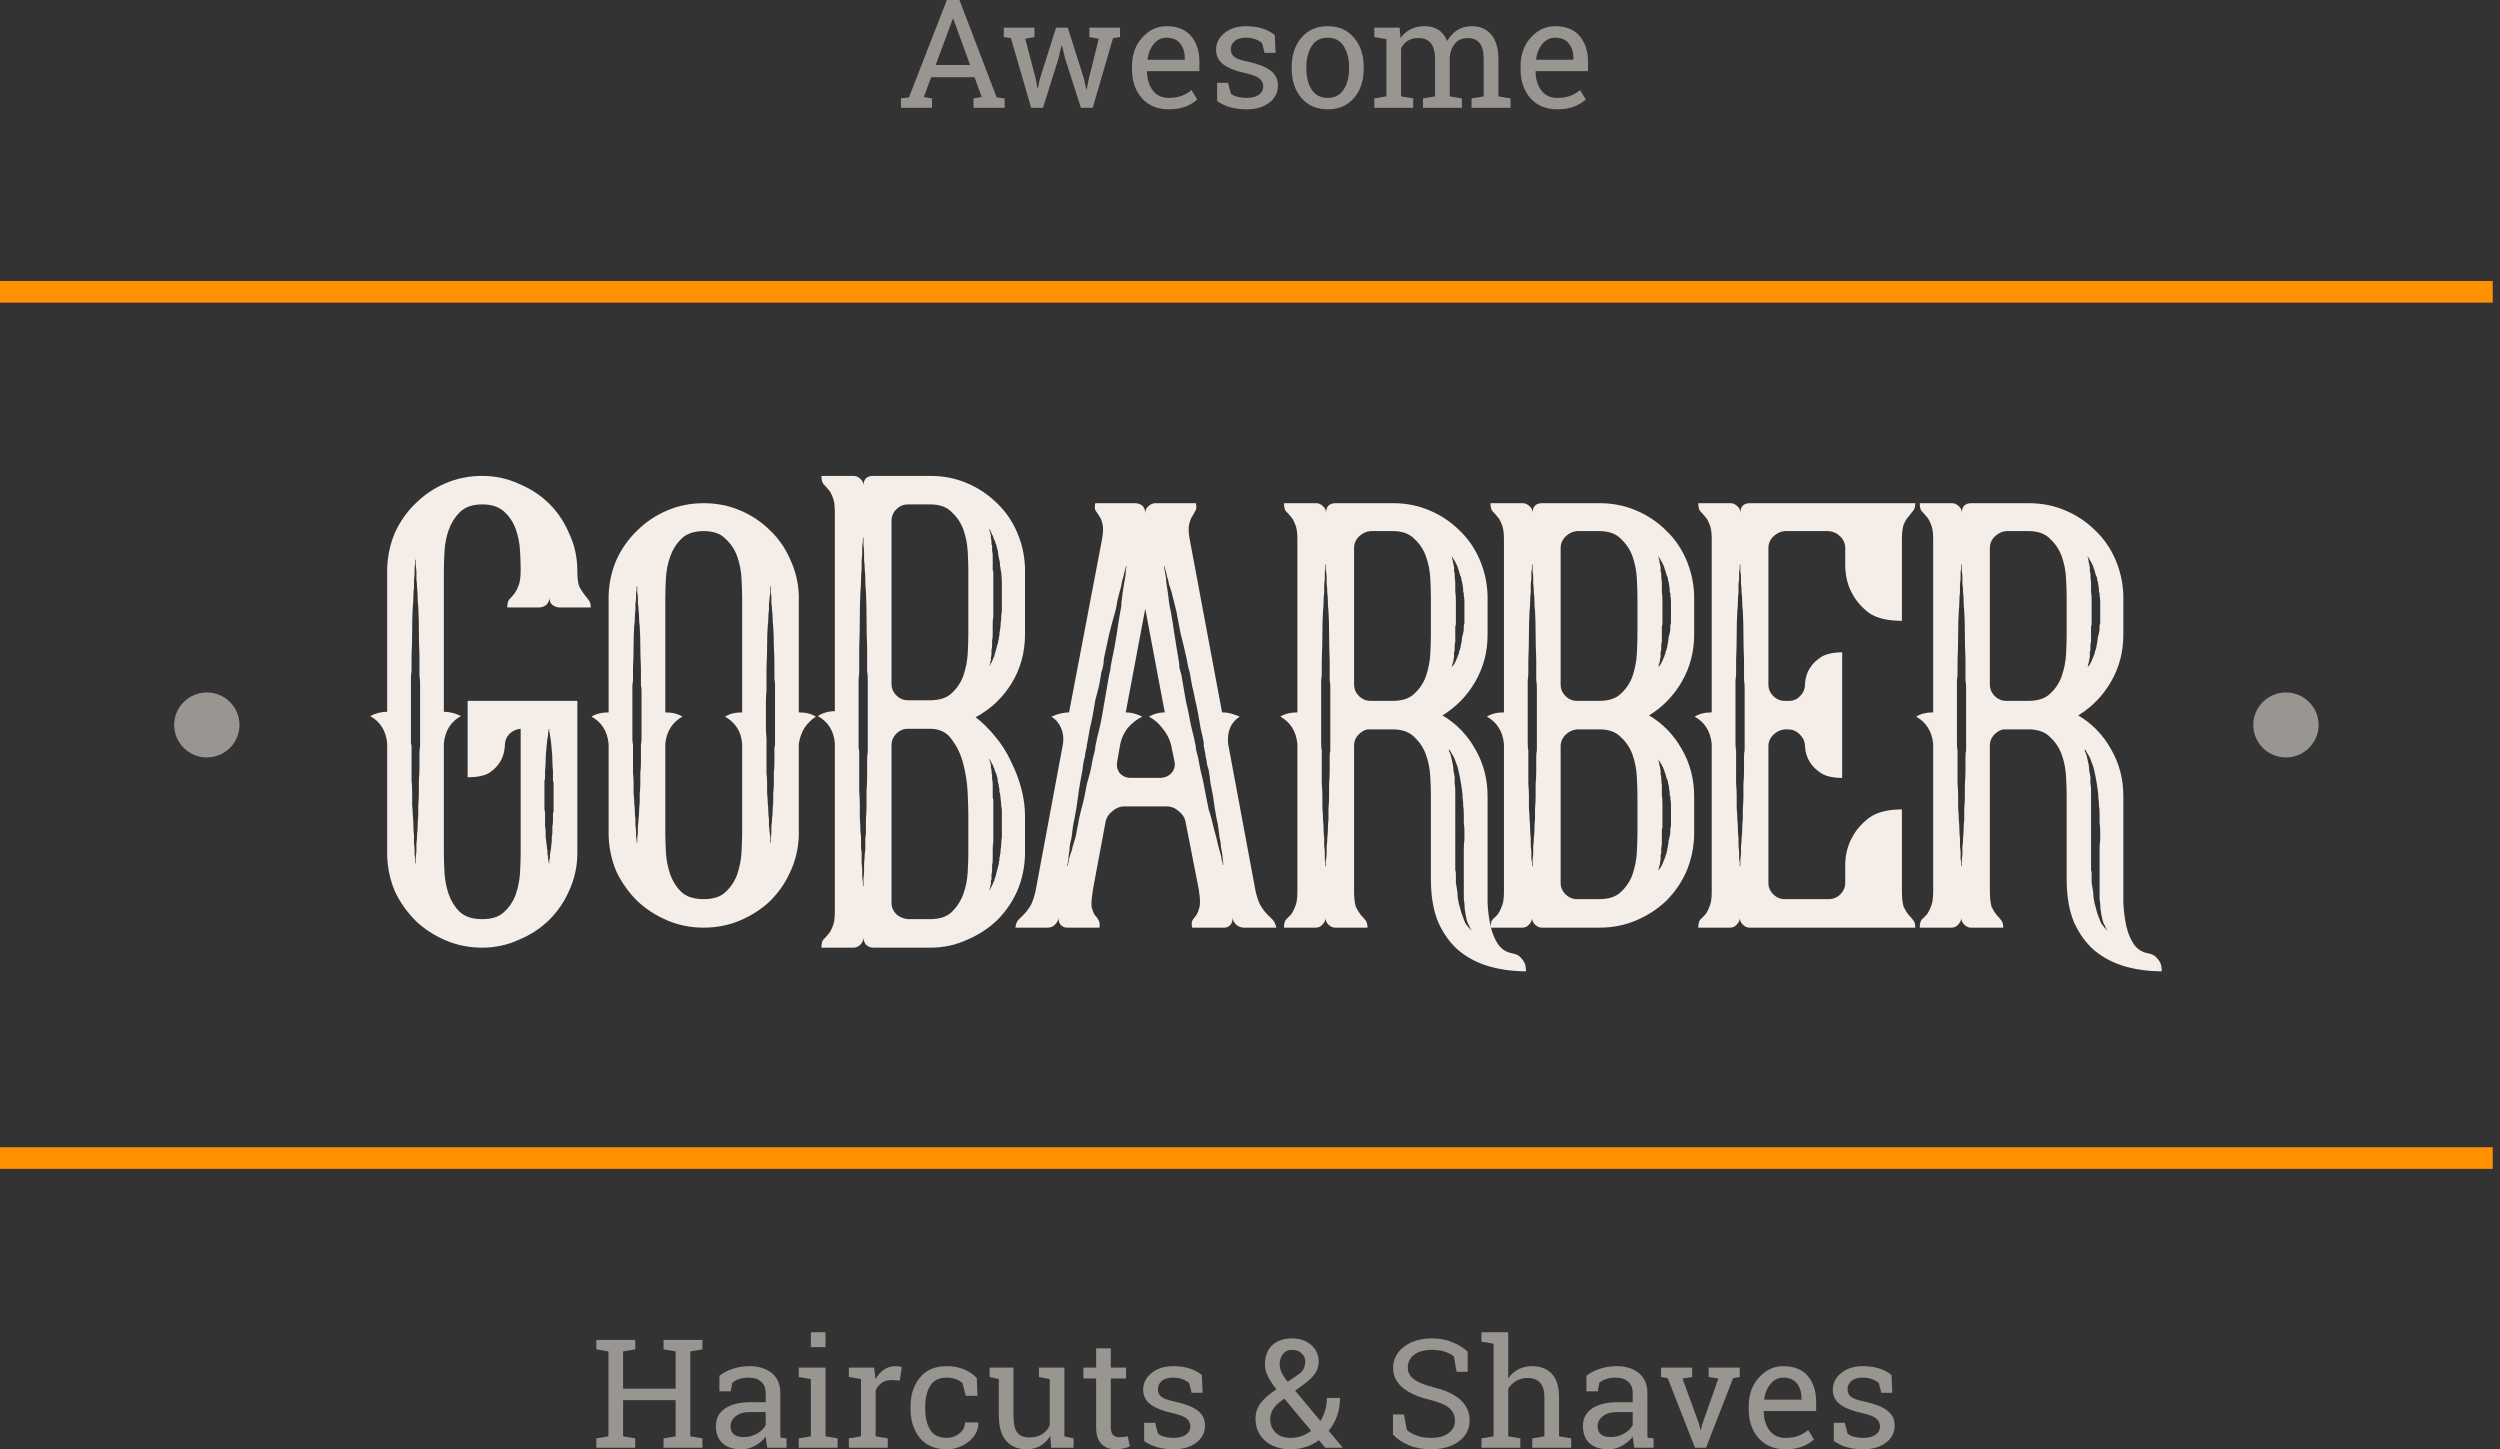 <svg width="138" height="80" viewBox="0 0 138 80" fill="none" xmlns="http://www.w3.org/2000/svg">
<rect x="0" y="0" width="138" height="80" fill="#333333" stroke="none"/>
<path d="M32.917 74.484V73.965H35.065V74.484L34.395 74.599V76.654H37.295V74.599L36.626 74.484V73.965H38.774V74.484L38.104 74.599V79.285L38.774 79.399V79.914H36.626V79.399L37.295 79.285V77.287H34.395V79.285L35.065 79.399V79.914H32.917V79.399L33.586 79.285V74.599L32.917 74.484Z" fill="#999591"/>
<path d="M42.356 79.914C42.331 79.794 42.312 79.687 42.298 79.591C42.285 79.496 42.275 79.401 42.27 79.305C42.113 79.504 41.918 79.67 41.682 79.804C41.449 79.935 41.2 80 40.934 80C40.472 80 40.12 79.888 39.879 79.665C39.638 79.439 39.517 79.122 39.517 78.713C39.517 78.293 39.687 77.971 40.027 77.745C40.369 77.516 40.837 77.401 41.431 77.401H42.265V76.887C42.265 76.628 42.183 76.424 42.019 76.274C41.855 76.121 41.626 76.045 41.333 76.045C41.13 76.045 40.951 76.071 40.795 76.123C40.642 76.174 40.517 76.245 40.421 76.335L40.335 76.801H39.711V75.943C39.913 75.782 40.158 75.654 40.446 75.559C40.733 75.461 41.045 75.412 41.382 75.412C41.886 75.412 42.294 75.54 42.606 75.796C42.919 76.052 43.075 76.418 43.075 76.895V79.023C43.075 79.081 43.075 79.136 43.075 79.191C43.077 79.246 43.081 79.3 43.087 79.355L43.416 79.399V79.914H42.356ZM41.054 79.326C41.322 79.326 41.567 79.262 41.789 79.134C42.011 79.006 42.169 78.852 42.265 78.672V77.945H41.403C41.071 77.945 40.809 78.021 40.614 78.174C40.422 78.326 40.327 78.511 40.327 78.729C40.327 78.923 40.387 79.071 40.507 79.175C40.628 79.275 40.81 79.326 41.054 79.326Z" fill="#999591"/>
<path d="M44.089 79.399L44.759 79.285V76.127L44.089 76.012V75.493H45.568V79.285L46.237 79.399V79.914H44.089V79.399ZM45.568 74.362H44.759V73.54H45.568V74.362Z" fill="#999591"/>
<path d="M46.858 76.012V75.493H48.25L48.328 76.135C48.454 75.909 48.609 75.732 48.792 75.604C48.978 75.476 49.191 75.412 49.429 75.412C49.492 75.412 49.556 75.417 49.622 75.428C49.69 75.436 49.742 75.446 49.778 75.457L49.671 76.204L49.211 76.18C48.998 76.18 48.818 76.23 48.673 76.331C48.528 76.429 48.416 76.568 48.336 76.748V79.285L49.006 79.399V79.914H46.858V79.399L47.527 79.285V76.127L46.858 76.012Z" fill="#999591"/>
<path d="M52.255 79.371C52.523 79.371 52.759 79.289 52.961 79.126C53.167 78.96 53.269 78.757 53.269 78.517H53.996L54.005 78.541C54.018 78.923 53.847 79.262 53.491 79.559C53.138 79.853 52.726 80 52.255 80C51.609 80 51.114 79.79 50.772 79.371C50.432 78.951 50.263 78.424 50.263 77.79V77.618C50.263 76.989 50.434 76.465 50.776 76.045C51.118 75.623 51.611 75.412 52.255 75.412C52.611 75.412 52.93 75.47 53.212 75.587C53.497 75.704 53.732 75.865 53.918 76.07L53.955 77.05H53.31L53.134 76.356C53.038 76.263 52.915 76.188 52.764 76.131C52.614 76.074 52.444 76.045 52.255 76.045C51.83 76.045 51.526 76.198 51.343 76.503C51.162 76.805 51.072 77.177 51.072 77.618V77.79C51.072 78.242 51.162 78.619 51.343 78.921C51.524 79.221 51.828 79.371 52.255 79.371Z" fill="#999591"/>
<path d="M57.973 79.26C57.833 79.498 57.652 79.68 57.43 79.808C57.211 79.936 56.958 80 56.67 80C56.188 80 55.812 79.846 55.541 79.538C55.27 79.231 55.134 78.751 55.134 78.1V76.127L54.625 76.012V75.493H55.943V78.108C55.943 78.579 56.013 78.904 56.153 79.081C56.293 79.258 56.51 79.346 56.806 79.346C57.094 79.346 57.33 79.289 57.517 79.175C57.706 79.058 57.848 78.893 57.944 78.68V76.127L57.348 76.012V75.493H58.753V79.285L59.262 79.399V79.914H58.026L57.973 79.26Z" fill="#999591"/>
<path d="M61.316 74.427V75.493H62.158V76.09H61.316V78.774C61.316 78.981 61.358 79.127 61.443 79.212C61.531 79.296 61.646 79.338 61.788 79.338C61.86 79.338 61.939 79.333 62.027 79.322C62.117 79.308 62.192 79.294 62.253 79.281L62.364 79.832C62.287 79.882 62.175 79.921 62.027 79.951C61.879 79.984 61.731 80 61.583 80C61.255 80 60.993 79.902 60.799 79.706C60.604 79.507 60.507 79.197 60.507 78.774V76.09H59.804V75.493H60.507V74.427H61.316Z" fill="#999591"/>
<path d="M66.385 76.883H65.777L65.645 76.351C65.547 76.259 65.422 76.185 65.272 76.131C65.124 76.074 64.955 76.045 64.766 76.045C64.479 76.045 64.265 76.108 64.126 76.233C63.986 76.358 63.916 76.509 63.916 76.686C63.916 76.861 63.978 76.998 64.101 77.099C64.224 77.2 64.475 77.29 64.853 77.369C65.414 77.489 65.832 77.652 66.106 77.859C66.379 78.063 66.516 78.338 66.516 78.684C66.516 79.077 66.356 79.394 66.036 79.636C65.718 79.879 65.302 80 64.787 80C64.45 80 64.148 79.962 63.879 79.886C63.611 79.807 63.371 79.694 63.16 79.546L63.156 78.537H63.764L63.916 79.13C64.009 79.214 64.135 79.275 64.294 79.314C64.456 79.352 64.62 79.371 64.787 79.371C65.075 79.371 65.299 79.314 65.461 79.199C65.625 79.082 65.707 78.93 65.707 78.742C65.707 78.564 65.639 78.419 65.502 78.304C65.368 78.19 65.112 78.091 64.734 78.006C64.194 77.889 63.788 77.73 63.514 77.528C63.24 77.327 63.103 77.054 63.103 76.711C63.103 76.351 63.256 76.045 63.563 75.792C63.872 75.538 64.273 75.412 64.766 75.412C65.103 75.412 65.406 75.455 65.674 75.542C65.943 75.63 66.166 75.751 66.344 75.906L66.385 76.883Z" fill="#999591"/>
<path d="M69.305 78.313C69.305 77.98 69.401 77.69 69.593 77.442C69.787 77.192 70.076 76.941 70.46 76.691C70.246 76.421 70.087 76.181 69.983 75.971C69.879 75.759 69.827 75.541 69.827 75.318C69.827 74.857 69.96 74.503 70.225 74.255C70.494 74.005 70.862 73.879 71.33 73.879C71.763 73.879 72.115 74.004 72.386 74.251C72.657 74.499 72.793 74.797 72.793 75.146C72.793 75.413 72.72 75.645 72.575 75.841C72.433 76.034 72.22 76.233 71.938 76.437L71.49 76.764L72.887 78.435C72.999 78.258 73.087 78.062 73.15 77.847C73.213 77.632 73.244 77.404 73.244 77.165H73.967C73.967 77.521 73.914 77.852 73.807 78.157C73.7 78.462 73.546 78.736 73.343 78.979L74.103 79.894L74.095 79.914H73.154L72.805 79.498C72.586 79.661 72.344 79.786 72.078 79.873C71.812 79.958 71.537 80 71.252 80C70.658 80 70.184 79.843 69.831 79.53C69.481 79.217 69.305 78.811 69.305 78.313ZM71.252 79.371C71.449 79.371 71.644 79.338 71.835 79.273C72.027 79.205 72.208 79.108 72.378 78.983L70.895 77.205L70.731 77.324C70.481 77.509 70.316 77.686 70.234 77.855C70.154 78.024 70.114 78.176 70.114 78.313C70.114 78.62 70.212 78.874 70.406 79.073C70.6 79.271 70.882 79.371 71.252 79.371ZM70.636 75.309C70.636 75.454 70.673 75.605 70.747 75.763C70.821 75.918 70.932 76.089 71.08 76.274L71.647 75.886C71.803 75.782 71.908 75.671 71.963 75.551C72.02 75.428 72.049 75.293 72.049 75.146C72.049 74.98 71.982 74.833 71.848 74.705C71.716 74.577 71.544 74.513 71.33 74.513C71.109 74.513 70.937 74.59 70.817 74.746C70.696 74.898 70.636 75.086 70.636 75.309Z" fill="#999591"/>
<path d="M81.016 75.722H80.404L80.252 74.872C80.129 74.769 79.964 74.683 79.759 74.615C79.553 74.547 79.315 74.513 79.044 74.513C78.614 74.513 78.284 74.604 78.054 74.787C77.824 74.966 77.709 75.202 77.709 75.493C77.709 75.752 77.826 75.969 78.058 76.143C78.294 76.315 78.673 76.466 79.196 76.597C79.826 76.752 80.304 76.981 80.63 77.283C80.958 77.585 81.123 77.96 81.123 78.407C81.123 78.886 80.925 79.271 80.531 79.563C80.139 79.854 79.626 80 78.991 80C78.531 80 78.121 79.925 77.763 79.775C77.407 79.626 77.116 79.429 76.892 79.187V78.08H77.5L77.656 78.934C77.812 79.062 77.998 79.166 78.215 79.248C78.431 79.33 78.69 79.371 78.991 79.371C79.399 79.371 79.721 79.285 79.956 79.113C80.194 78.942 80.313 78.709 80.313 78.415C80.313 78.142 80.211 77.915 80.005 77.732C79.8 77.547 79.437 77.392 78.917 77.267C78.284 77.117 77.79 76.896 77.434 76.605C77.078 76.313 76.9 75.947 76.9 75.506C76.9 75.04 77.099 74.653 77.496 74.345C77.893 74.035 78.409 73.879 79.044 73.879C79.463 73.879 79.844 73.952 80.186 74.096C80.531 74.238 80.808 74.411 81.016 74.615V75.722Z" fill="#999591"/>
<path d="M81.776 79.399L82.445 79.285V74.174L81.776 74.059V73.54H83.254V76.082C83.408 75.869 83.595 75.704 83.817 75.587C84.039 75.47 84.285 75.412 84.556 75.412C85.033 75.412 85.403 75.553 85.666 75.837C85.928 76.12 86.06 76.556 86.06 77.144V79.285L86.729 79.399V79.914H84.581V79.399L85.251 79.285V77.136C85.251 76.771 85.171 76.501 85.013 76.327C84.856 76.153 84.622 76.065 84.31 76.065C84.088 76.065 83.886 76.118 83.702 76.225C83.521 76.328 83.372 76.47 83.254 76.65V79.285L83.924 79.399V79.914H81.776V79.399Z" fill="#999591"/>
<path d="M90.217 79.914C90.192 79.794 90.173 79.687 90.159 79.591C90.145 79.496 90.136 79.401 90.13 79.305C89.974 79.504 89.779 79.67 89.543 79.804C89.31 79.935 89.061 80 88.796 80C88.333 80 87.981 79.888 87.74 79.665C87.499 79.439 87.378 79.122 87.378 78.713C87.378 78.293 87.548 77.971 87.888 77.745C88.23 77.516 88.698 77.401 89.293 77.401H90.126V76.887C90.126 76.628 90.044 76.424 89.88 76.274C89.716 76.121 89.487 76.045 89.194 76.045C88.991 76.045 88.812 76.071 88.656 76.123C88.502 76.174 88.378 76.245 88.282 76.335L88.196 76.801H87.571V75.943C87.774 75.782 88.019 75.654 88.307 75.559C88.594 75.461 88.906 75.412 89.243 75.412C89.747 75.412 90.155 75.54 90.467 75.796C90.779 76.052 90.936 76.418 90.936 76.895V79.023C90.936 79.081 90.936 79.136 90.936 79.191C90.938 79.246 90.942 79.3 90.948 79.355L91.276 79.399V79.914H90.217ZM88.915 79.326C89.183 79.326 89.428 79.262 89.65 79.134C89.872 79.006 90.031 78.852 90.126 78.672V77.945H89.264C88.932 77.945 88.669 78.021 88.475 78.174C88.283 78.326 88.188 78.511 88.188 78.729C88.188 78.923 88.248 79.071 88.368 79.175C88.489 79.275 88.671 79.326 88.915 79.326Z" fill="#999591"/>
<path d="M93.408 76.012L92.874 76.094L93.79 78.611L93.864 78.93H93.889L93.967 78.611L94.854 76.094L94.316 76.012V75.493H96.033V76.012L95.667 76.074L94.176 79.914H93.564L92.057 76.074L91.691 76.012V75.493H93.408V76.012Z" fill="#999591"/>
<path d="M98.555 80C97.936 80 97.443 79.796 97.076 79.387C96.712 78.976 96.53 78.443 96.53 77.79V77.61C96.53 76.981 96.718 76.458 97.093 76.041C97.471 75.621 97.917 75.412 98.432 75.412C99.029 75.412 99.481 75.591 99.787 75.951C100.097 76.311 100.251 76.79 100.251 77.389V77.892H97.368L97.356 77.912C97.364 78.337 97.472 78.687 97.68 78.962C97.888 79.235 98.18 79.371 98.555 79.371C98.829 79.371 99.068 79.333 99.274 79.256C99.482 79.177 99.661 79.07 99.812 78.934L100.128 79.457C99.969 79.609 99.758 79.739 99.496 79.845C99.236 79.948 98.922 80 98.555 80ZM98.432 76.045C98.161 76.045 97.929 76.159 97.738 76.388C97.546 76.614 97.428 76.899 97.384 77.242L97.393 77.263H99.442V77.156C99.442 76.84 99.357 76.576 99.188 76.364C99.018 76.151 98.766 76.045 98.432 76.045Z" fill="#999591"/>
<path d="M104.453 76.883H103.845L103.714 76.351C103.615 76.259 103.491 76.185 103.34 76.131C103.192 76.074 103.024 76.045 102.835 76.045C102.548 76.045 102.334 76.108 102.194 76.233C102.055 76.358 101.985 76.509 101.985 76.686C101.985 76.861 102.046 76.998 102.17 77.099C102.293 77.2 102.543 77.29 102.921 77.369C103.483 77.489 103.9 77.652 104.174 77.859C104.448 78.063 104.585 78.338 104.585 78.684C104.585 79.077 104.425 79.394 104.104 79.636C103.787 79.879 103.37 80 102.856 80C102.519 80 102.216 79.962 101.948 79.886C101.679 79.807 101.44 79.694 101.229 79.546L101.225 78.537H101.833L101.985 79.13C102.078 79.214 102.204 79.275 102.363 79.314C102.524 79.352 102.689 79.371 102.856 79.371C103.143 79.371 103.368 79.314 103.529 79.199C103.694 79.082 103.776 78.93 103.776 78.742C103.776 78.564 103.707 78.419 103.57 78.304C103.436 78.19 103.18 78.091 102.802 78.006C102.263 77.889 101.856 77.73 101.582 77.528C101.308 77.327 101.171 77.054 101.171 76.711C101.171 76.351 101.325 76.045 101.632 75.792C101.941 75.538 102.342 75.412 102.835 75.412C103.172 75.412 103.474 75.455 103.743 75.542C104.011 75.63 104.234 75.751 104.412 75.906L104.453 76.883Z" fill="#999591"/>
<path d="M49.733 5.434L50.176 5.373L52.267 0H52.961L55.015 5.373L55.455 5.434V5.949H53.738V5.434L54.19 5.356L53.795 4.261H51.4L50.994 5.356L51.446 5.434V5.949H49.733V5.434ZM51.651 3.587H53.549L52.62 1.034H52.596L51.651 3.587Z" fill="#999591"/>
<path d="M57.102 2.047L56.592 2.137L57.172 4.339L57.266 4.874H57.291L57.406 4.339L58.293 1.528H58.942L59.833 4.339L59.961 4.936H59.985L60.104 4.339L60.651 2.137L60.133 2.047V1.528H61.825V2.047L61.439 2.104L60.318 5.949H59.665L58.802 3.256L58.617 2.513L58.593 2.517L58.42 3.256L57.574 5.949H56.921L55.8 2.104L55.409 2.047V1.528H57.102V2.047Z" fill="#999591"/>
<path d="M64.512 6.035C63.893 6.035 63.4 5.83 63.033 5.422C62.669 5.011 62.487 4.478 62.487 3.824V3.645C62.487 3.015 62.674 2.492 63.049 2.076C63.427 1.656 63.874 1.446 64.388 1.446C64.985 1.446 65.437 1.626 65.744 1.986C66.053 2.345 66.208 2.825 66.208 3.424V3.926H63.325L63.312 3.947C63.321 4.372 63.429 4.722 63.637 4.997C63.845 5.269 64.136 5.405 64.512 5.405C64.785 5.405 65.025 5.367 65.231 5.291C65.439 5.212 65.618 5.104 65.769 4.968L66.085 5.491C65.926 5.644 65.715 5.773 65.452 5.879C65.192 5.983 64.879 6.035 64.512 6.035ZM64.388 2.08C64.117 2.08 63.886 2.194 63.694 2.423C63.503 2.649 63.385 2.934 63.341 3.277L63.349 3.297H65.399V3.191C65.399 2.875 65.314 2.611 65.144 2.398C64.975 2.186 64.722 2.08 64.388 2.08Z" fill="#999591"/>
<path d="M70.41 2.917H69.802L69.671 2.386C69.572 2.293 69.448 2.22 69.297 2.165C69.149 2.108 68.981 2.08 68.792 2.08C68.504 2.08 68.291 2.142 68.151 2.268C68.011 2.393 67.942 2.544 67.942 2.721C67.942 2.895 68.003 3.033 68.126 3.134C68.249 3.235 68.5 3.324 68.878 3.403C69.439 3.523 69.857 3.687 70.131 3.894C70.405 4.098 70.541 4.373 70.541 4.719C70.541 5.111 70.381 5.429 70.061 5.671C69.743 5.913 69.327 6.035 68.812 6.035C68.475 6.035 68.173 5.997 67.904 5.92C67.636 5.841 67.397 5.728 67.186 5.581L67.182 4.572H67.79L67.942 5.164C68.035 5.249 68.16 5.31 68.319 5.348C68.481 5.386 68.645 5.405 68.812 5.405C69.1 5.405 69.324 5.348 69.486 5.234C69.65 5.117 69.732 4.964 69.732 4.776C69.732 4.599 69.664 4.453 69.527 4.339C69.393 4.225 69.137 4.125 68.759 4.041C68.219 3.924 67.813 3.764 67.539 3.563C67.265 3.361 67.128 3.089 67.128 2.746C67.128 2.386 67.281 2.08 67.588 1.826C67.898 1.573 68.299 1.446 68.792 1.446C69.129 1.446 69.431 1.49 69.7 1.577C69.968 1.664 70.191 1.785 70.369 1.941L70.41 2.917Z" fill="#999591"/>
<path d="M71.301 3.698C71.301 3.044 71.479 2.506 71.835 2.084C72.191 1.659 72.675 1.446 73.285 1.446C73.899 1.446 74.383 1.657 74.739 2.08C75.098 2.502 75.278 3.041 75.278 3.698V3.788C75.278 4.447 75.1 4.986 74.744 5.405C74.388 5.825 73.904 6.035 73.294 6.035C72.677 6.035 72.191 5.825 71.835 5.405C71.479 4.983 71.301 4.444 71.301 3.788V3.698ZM72.111 3.788C72.111 4.256 72.209 4.643 72.406 4.948C72.606 5.253 72.902 5.405 73.294 5.405C73.677 5.405 73.969 5.253 74.168 4.948C74.368 4.643 74.468 4.256 74.468 3.788V3.698C74.468 3.235 74.368 2.849 74.168 2.541C73.969 2.234 73.674 2.08 73.285 2.08C72.897 2.08 72.603 2.234 72.406 2.541C72.209 2.849 72.111 3.235 72.111 3.698V3.788Z" fill="#999591"/>
<path d="M75.861 5.434L76.53 5.32V2.161L75.861 2.047V1.528H77.257L77.311 2.104C77.453 1.894 77.637 1.732 77.861 1.618C78.086 1.504 78.346 1.446 78.642 1.446C78.937 1.446 79.191 1.514 79.401 1.651C79.615 1.787 79.775 1.991 79.882 2.264C80.022 2.013 80.207 1.814 80.437 1.667C80.667 1.52 80.935 1.446 81.242 1.446C81.696 1.446 82.055 1.602 82.318 1.912C82.581 2.22 82.712 2.684 82.712 3.305V5.32L83.382 5.434V5.949H81.229V5.434L81.899 5.32V3.297C81.899 2.861 81.824 2.554 81.673 2.374C81.522 2.191 81.299 2.1 81.003 2.1C80.721 2.1 80.494 2.2 80.322 2.398C80.152 2.594 80.053 2.842 80.026 3.142V5.32L80.695 5.434V5.949H78.547V5.434L79.217 5.32V3.297C79.217 2.883 79.139 2.581 78.983 2.39C78.829 2.197 78.606 2.1 78.313 2.1C78.067 2.1 77.864 2.15 77.705 2.251C77.546 2.352 77.424 2.494 77.34 2.676V5.32L78.009 5.434V5.949H75.861V5.434Z" fill="#999591"/>
<path d="M85.961 6.035C85.342 6.035 84.85 5.83 84.483 5.422C84.118 5.011 83.936 4.478 83.936 3.824V3.645C83.936 3.015 84.124 2.492 84.499 2.076C84.877 1.656 85.323 1.446 85.838 1.446C86.435 1.446 86.887 1.626 87.194 1.986C87.503 2.345 87.658 2.825 87.658 3.424V3.926H84.774L84.762 3.947C84.77 4.372 84.878 4.722 85.086 4.997C85.294 5.269 85.586 5.405 85.961 5.405C86.235 5.405 86.475 5.367 86.68 5.291C86.888 5.212 87.067 5.104 87.218 4.968L87.534 5.491C87.376 5.644 87.165 5.773 86.902 5.879C86.642 5.983 86.328 6.035 85.961 6.035ZM85.838 2.08C85.567 2.08 85.335 2.194 85.144 2.423C84.952 2.649 84.834 2.934 84.791 3.277L84.799 3.297H86.849V3.191C86.849 2.875 86.764 2.611 86.594 2.398C86.424 2.186 86.172 2.08 85.838 2.08Z" fill="#999591"/>
<rect y="63.327" width="137.6" height="1.195" fill="#FF9000"/>
<rect y="15.512" width="137.6" height="1.195" fill="#FF9000"/>
<path d="M31.87 38.688V47.089C31.87 47.803 31.724 48.484 31.433 49.131C31.164 49.756 30.794 50.302 30.323 50.771C29.851 51.239 29.291 51.608 28.64 51.875C28.012 52.165 27.339 52.31 26.621 52.31C25.903 52.31 25.23 52.177 24.602 51.909C23.974 51.641 23.424 51.284 22.953 50.838C22.482 50.369 22.101 49.834 21.809 49.231C21.54 48.606 21.394 47.937 21.372 47.223V41.031C21.305 40.339 20.991 39.837 20.43 39.525C20.744 39.368 21.058 39.29 21.372 39.29V31.391C21.394 30.677 21.54 30.008 21.809 29.383C22.101 28.758 22.482 28.223 22.953 27.776C23.424 27.308 23.974 26.94 24.602 26.672C25.23 26.404 25.903 26.27 26.621 26.27C27.339 26.27 28.012 26.415 28.64 26.706C29.291 26.973 29.851 27.341 30.323 27.81C30.794 28.279 31.164 28.836 31.433 29.483C31.724 30.108 31.87 30.789 31.87 31.525C31.87 31.905 31.904 32.184 31.971 32.362C32.061 32.541 32.151 32.685 32.24 32.797C32.33 32.909 32.409 33.009 32.476 33.098C32.566 33.188 32.611 33.333 32.611 33.533H30.861C30.502 33.489 30.323 33.299 30.323 32.965C30.323 33.299 30.143 33.489 29.784 33.533H28.001C28.001 33.333 28.034 33.188 28.102 33.098C28.191 33.009 28.281 32.909 28.371 32.797C28.461 32.685 28.539 32.541 28.606 32.362C28.696 32.184 28.741 31.893 28.741 31.492V31.458C28.741 31.168 28.73 30.822 28.707 30.421C28.685 29.997 28.606 29.595 28.472 29.216C28.337 28.836 28.124 28.513 27.832 28.245C27.541 27.977 27.137 27.843 26.621 27.843C26.083 27.843 25.668 27.988 25.376 28.279C25.107 28.546 24.905 28.87 24.77 29.249C24.636 29.629 24.557 30.03 24.535 30.454C24.512 30.878 24.501 31.235 24.501 31.525V39.29C24.815 39.29 25.129 39.368 25.443 39.525C24.883 39.837 24.569 40.339 24.501 41.031V47.089C24.501 47.379 24.512 47.736 24.535 48.16C24.557 48.562 24.636 48.963 24.77 49.365C24.905 49.744 25.107 50.068 25.376 50.336C25.668 50.603 26.083 50.737 26.621 50.737C27.16 50.737 27.563 50.603 27.832 50.336C28.124 50.068 28.337 49.744 28.472 49.365C28.606 48.963 28.685 48.562 28.707 48.16C28.73 47.736 28.741 47.379 28.741 47.089V40.228C28.494 40.25 28.281 40.35 28.102 40.529C27.945 40.707 27.866 40.919 27.866 41.165V41.198C27.844 41.533 27.754 41.823 27.597 42.069C27.462 42.292 27.26 42.492 26.991 42.671C26.722 42.827 26.329 42.905 25.814 42.905V38.688H31.87ZM23.189 37.717C23.189 37.583 23.178 37.45 23.155 37.316C23.155 37.182 23.155 37.059 23.155 36.947V36.178C23.133 35.687 23.122 35.218 23.122 34.772C23.122 34.326 23.11 33.902 23.088 33.5C23.066 33.299 23.054 33.121 23.054 32.965C23.054 32.786 23.043 32.607 23.021 32.429C23.021 32.273 23.009 32.128 22.987 31.994C22.987 31.838 22.987 31.704 22.987 31.592C22.987 31.481 22.976 31.38 22.953 31.291C22.953 31.202 22.953 31.124 22.953 31.057V30.889C22.931 30.889 22.92 30.9 22.92 30.923V31.057C22.92 31.124 22.909 31.202 22.886 31.291C22.886 31.38 22.886 31.481 22.886 31.592C22.886 31.704 22.875 31.838 22.852 31.994C22.852 32.128 22.852 32.273 22.852 32.429C22.83 32.607 22.819 32.786 22.819 32.965C22.819 33.121 22.808 33.299 22.785 33.5C22.763 33.902 22.752 34.326 22.752 34.772C22.752 35.218 22.74 35.687 22.718 36.178V36.947C22.718 37.059 22.707 37.182 22.684 37.316C22.684 37.45 22.684 37.583 22.684 37.717V40.83C22.684 40.897 22.684 40.964 22.684 41.031C22.707 41.098 22.718 41.154 22.718 41.198V42.336C22.718 42.582 22.718 42.827 22.718 43.073C22.74 43.296 22.752 43.519 22.752 43.742C22.752 43.987 22.752 44.222 22.752 44.445C22.774 44.646 22.785 44.835 22.785 45.014C22.808 45.215 22.819 45.404 22.819 45.583C22.819 45.761 22.83 45.929 22.852 46.085C22.852 46.264 22.852 46.42 22.852 46.553C22.875 46.687 22.886 46.81 22.886 46.922C22.886 47.033 22.886 47.134 22.886 47.223C22.909 47.312 22.92 47.39 22.92 47.457V47.625C22.92 47.647 22.931 47.658 22.953 47.658V47.457C22.953 47.39 22.953 47.312 22.953 47.223C22.976 47.134 22.987 47.033 22.987 46.922C22.987 46.81 22.987 46.687 22.987 46.553C23.009 46.42 23.021 46.264 23.021 46.085C23.043 45.929 23.054 45.761 23.054 45.583C23.054 45.404 23.066 45.215 23.088 45.014C23.088 44.835 23.088 44.646 23.088 44.445C23.11 44.222 23.122 43.987 23.122 43.742C23.122 43.519 23.122 43.296 23.122 43.073C23.144 42.827 23.155 42.582 23.155 42.336V41.6C23.155 41.421 23.166 41.288 23.189 41.198V37.717ZM30.524 42.571C30.502 42.347 30.491 42.147 30.491 41.968C30.491 41.767 30.48 41.578 30.457 41.399C30.435 41.064 30.401 40.785 30.356 40.562C30.356 40.518 30.345 40.473 30.323 40.428C30.323 40.384 30.323 40.35 30.323 40.328V40.228L30.289 40.261V40.328C30.289 40.35 30.278 40.384 30.255 40.428C30.255 40.473 30.255 40.518 30.255 40.562C30.21 40.785 30.177 41.064 30.154 41.399C30.132 41.578 30.121 41.767 30.121 41.968C30.121 42.147 30.109 42.347 30.087 42.571V42.905C30.087 42.972 30.076 43.039 30.053 43.106C30.053 43.151 30.053 43.195 30.053 43.24V44.646C30.053 44.713 30.064 44.768 30.087 44.813V45.315C30.087 45.427 30.087 45.527 30.087 45.616C30.109 45.706 30.121 45.806 30.121 45.918C30.121 46.029 30.121 46.13 30.121 46.219C30.143 46.308 30.154 46.397 30.154 46.487C30.177 46.576 30.188 46.665 30.188 46.754C30.188 46.821 30.199 46.888 30.221 46.955C30.221 47.022 30.221 47.089 30.221 47.156C30.244 47.223 30.255 47.279 30.255 47.323C30.255 47.368 30.255 47.413 30.255 47.457C30.278 47.502 30.289 47.535 30.289 47.558V47.625C30.289 47.647 30.3 47.658 30.323 47.658V47.558C30.323 47.535 30.323 47.502 30.323 47.457C30.345 47.413 30.356 47.368 30.356 47.323C30.356 47.279 30.356 47.223 30.356 47.156C30.378 47.089 30.39 47.022 30.39 46.955C30.412 46.888 30.423 46.821 30.423 46.754C30.423 46.665 30.435 46.576 30.457 46.487C30.457 46.397 30.457 46.308 30.457 46.219C30.48 46.13 30.491 46.029 30.491 45.918C30.491 45.806 30.491 45.706 30.491 45.616C30.513 45.527 30.524 45.427 30.524 45.315V44.98C30.524 44.891 30.536 44.835 30.558 44.813V43.24C30.558 43.195 30.547 43.151 30.524 43.106C30.524 43.039 30.524 42.972 30.524 42.905V42.571Z" fill="#F4EDE8"/>
<path d="M44.094 39.324C44.476 39.324 44.79 39.402 45.036 39.558C44.79 39.714 44.577 39.926 44.397 40.194C44.24 40.462 44.139 40.752 44.094 41.064V46.118C44.072 46.833 43.915 47.502 43.623 48.127C43.354 48.729 42.984 49.265 42.513 49.733C42.042 50.179 41.492 50.536 40.864 50.804C40.236 51.072 39.563 51.206 38.845 51.206C38.127 51.206 37.454 51.072 36.826 50.804C36.198 50.536 35.648 50.179 35.177 49.733C34.706 49.265 34.325 48.729 34.033 48.127C33.764 47.502 33.618 46.833 33.596 46.118V41.064C33.529 40.373 33.215 39.871 32.654 39.558C32.901 39.402 33.215 39.324 33.596 39.324V32.864C33.618 32.172 33.764 31.514 34.033 30.889C34.325 30.265 34.706 29.729 35.177 29.283C35.648 28.814 36.198 28.446 36.826 28.178C37.454 27.91 38.127 27.776 38.845 27.776C39.563 27.776 40.236 27.91 40.864 28.178C41.492 28.446 42.042 28.814 42.513 29.283C42.984 29.729 43.354 30.265 43.623 30.889C43.915 31.514 44.072 32.172 44.094 32.864V39.324ZM35.413 38.119C35.413 38.007 35.402 37.907 35.379 37.818C35.379 37.706 35.379 37.595 35.379 37.483V36.847C35.357 36.423 35.346 36.022 35.346 35.642C35.346 35.263 35.334 34.906 35.312 34.571C35.289 34.415 35.278 34.259 35.278 34.102C35.278 33.946 35.267 33.801 35.245 33.667C35.245 33.533 35.233 33.411 35.211 33.299C35.211 33.188 35.211 33.087 35.211 32.998C35.211 32.886 35.2 32.797 35.177 32.73C35.177 32.641 35.177 32.574 35.177 32.529V32.362C35.155 32.362 35.144 32.373 35.144 32.395V32.529C35.144 32.574 35.133 32.641 35.11 32.73C35.11 32.797 35.11 32.886 35.11 32.998C35.11 33.087 35.099 33.188 35.076 33.299C35.076 33.411 35.076 33.533 35.076 33.667C35.054 33.801 35.043 33.946 35.043 34.102C35.043 34.259 35.032 34.415 35.009 34.571C34.987 34.906 34.975 35.263 34.975 35.642C34.975 36.022 34.964 36.423 34.942 36.847V37.483C34.942 37.595 34.931 37.706 34.908 37.818C34.908 37.907 34.908 38.007 34.908 38.119V40.763C34.908 40.919 34.919 41.031 34.942 41.098V42.069C34.942 42.269 34.942 42.47 34.942 42.671C34.964 42.872 34.975 43.061 34.975 43.24C34.975 43.441 34.975 43.63 34.975 43.809C34.998 43.965 35.009 44.133 35.009 44.311C35.032 44.489 35.043 44.657 35.043 44.813C35.043 44.947 35.054 45.081 35.076 45.215C35.076 45.349 35.076 45.471 35.076 45.583C35.099 45.694 35.11 45.806 35.11 45.918C35.11 46.029 35.11 46.13 35.11 46.219C35.133 46.286 35.144 46.342 35.144 46.386V46.487C35.144 46.509 35.155 46.52 35.177 46.52V46.386C35.177 46.342 35.177 46.286 35.177 46.219C35.2 46.13 35.211 46.029 35.211 45.918C35.211 45.806 35.211 45.694 35.211 45.583C35.233 45.471 35.245 45.349 35.245 45.215C35.267 45.081 35.278 44.947 35.278 44.813C35.278 44.657 35.289 44.489 35.312 44.311C35.312 44.133 35.312 43.965 35.312 43.809C35.334 43.63 35.346 43.441 35.346 43.24C35.346 43.061 35.346 42.872 35.346 42.671C35.368 42.47 35.379 42.269 35.379 42.069V41.098C35.402 41.031 35.413 40.919 35.413 40.763V38.119ZM40.965 32.998C40.965 32.708 40.954 32.351 40.931 31.927C40.909 31.503 40.83 31.101 40.696 30.722C40.561 30.343 40.348 30.019 40.056 29.751C39.787 29.461 39.383 29.316 38.845 29.316C38.307 29.316 37.892 29.461 37.6 29.751C37.331 30.019 37.129 30.343 36.994 30.722C36.86 31.101 36.781 31.503 36.759 31.927C36.736 32.351 36.725 32.708 36.725 32.998V39.324C37.107 39.324 37.421 39.402 37.667 39.558C37.107 39.871 36.792 40.373 36.725 41.064V45.984C36.725 46.275 36.736 46.632 36.759 47.056C36.781 47.457 36.86 47.859 36.994 48.261C37.129 48.64 37.331 48.963 37.6 49.231C37.892 49.499 38.307 49.633 38.845 49.633C39.383 49.633 39.787 49.499 40.056 49.231C40.348 48.963 40.561 48.64 40.696 48.261C40.83 47.859 40.909 47.457 40.931 47.056C40.954 46.632 40.965 46.275 40.965 45.984V41.064C40.92 40.395 40.606 39.893 40.023 39.558C40.27 39.402 40.584 39.324 40.965 39.324V32.998ZM42.782 38.119C42.782 38.007 42.782 37.907 42.782 37.818C42.782 37.706 42.771 37.595 42.748 37.483V36.847C42.748 36.423 42.737 36.022 42.715 35.642C42.715 35.263 42.703 34.906 42.681 34.571C42.659 34.415 42.647 34.259 42.647 34.102C42.647 33.946 42.636 33.801 42.614 33.667C42.614 33.533 42.603 33.411 42.58 33.299C42.58 33.188 42.58 33.087 42.58 32.998C42.58 32.886 42.569 32.797 42.547 32.73C42.547 32.641 42.547 32.574 42.547 32.529V32.362C42.524 32.362 42.513 32.373 42.513 32.395V32.529C42.513 32.574 42.513 32.641 42.513 32.73C42.513 32.797 42.502 32.886 42.479 32.998C42.479 33.087 42.468 33.188 42.446 33.299C42.446 33.411 42.446 33.533 42.446 33.667C42.423 33.801 42.412 33.946 42.412 34.102C42.412 34.259 42.401 34.415 42.378 34.571C42.356 34.906 42.345 35.263 42.345 35.642C42.345 36.022 42.333 36.423 42.311 36.847V38.119C42.288 38.342 42.277 38.565 42.277 38.788C42.277 39.011 42.277 39.235 42.277 39.458C42.277 39.681 42.277 39.904 42.277 40.127C42.277 40.328 42.288 40.54 42.311 40.763V42.069C42.311 42.269 42.311 42.47 42.311 42.671C42.333 42.872 42.345 43.061 42.345 43.24C42.345 43.441 42.345 43.63 42.345 43.809C42.367 43.965 42.378 44.133 42.378 44.311C42.401 44.489 42.412 44.657 42.412 44.813C42.412 44.947 42.423 45.081 42.446 45.215C42.446 45.349 42.446 45.471 42.446 45.583C42.468 45.694 42.479 45.806 42.479 45.918C42.502 46.029 42.513 46.13 42.513 46.219C42.513 46.286 42.513 46.342 42.513 46.386V46.487C42.513 46.509 42.524 46.52 42.547 46.52V46.386C42.547 46.342 42.547 46.286 42.547 46.219C42.569 46.13 42.58 46.029 42.58 45.918C42.58 45.806 42.58 45.694 42.58 45.583C42.603 45.471 42.614 45.349 42.614 45.215C42.636 45.081 42.647 44.947 42.647 44.813C42.647 44.657 42.659 44.489 42.681 44.311C42.681 44.133 42.681 43.965 42.681 43.809C42.703 43.63 42.715 43.441 42.715 43.24C42.715 43.061 42.715 42.872 42.715 42.671C42.737 42.47 42.748 42.269 42.748 42.069V41.432C42.748 41.388 42.748 41.332 42.748 41.265C42.771 41.198 42.782 41.142 42.782 41.098V38.119Z" fill="#F4EDE8"/>
<path d="M56.581 35.006C56.581 36.01 56.334 36.914 55.841 37.717C55.347 38.521 54.686 39.145 53.856 39.592C54.26 39.904 54.63 40.272 54.966 40.696C55.303 41.098 55.583 41.544 55.807 42.035C56.054 42.526 56.245 43.028 56.379 43.541C56.514 44.054 56.581 44.556 56.581 45.047V47.19C56.559 47.904 56.413 48.573 56.144 49.198C55.875 49.8 55.505 50.336 55.033 50.804C54.562 51.251 54.013 51.608 53.385 51.875C52.757 52.165 52.084 52.31 51.366 52.31H48.203C48.046 52.31 47.911 52.255 47.799 52.143C47.709 52.032 47.664 51.898 47.664 51.742C47.664 51.898 47.608 52.032 47.496 52.143C47.384 52.255 47.261 52.31 47.126 52.31H45.343C45.343 52.11 45.376 51.965 45.443 51.875C45.533 51.786 45.623 51.686 45.713 51.574C45.802 51.485 45.881 51.351 45.948 51.172C46.038 50.994 46.083 50.715 46.083 50.336V40.997C46.016 40.328 45.701 39.837 45.141 39.525C45.432 39.346 45.746 39.257 46.083 39.257V28.245C46.083 27.866 46.038 27.587 45.948 27.408C45.881 27.23 45.802 27.096 45.713 27.007C45.623 26.895 45.533 26.795 45.443 26.706C45.376 26.616 45.343 26.471 45.343 26.27H47.126C47.261 26.27 47.384 26.326 47.496 26.438C47.608 26.527 47.664 26.65 47.664 26.806C47.664 26.449 47.844 26.27 48.203 26.27H51.366C52.084 26.27 52.757 26.404 53.385 26.672C54.013 26.94 54.562 27.308 55.033 27.776C55.505 28.223 55.875 28.758 56.144 29.383C56.413 30.008 56.559 30.666 56.581 31.358V35.006ZM47.9 37.483C47.9 37.327 47.889 37.182 47.866 37.048C47.866 36.892 47.866 36.747 47.866 36.613V35.742C47.844 35.162 47.833 34.616 47.833 34.102C47.833 33.589 47.821 33.109 47.799 32.663C47.776 32.418 47.765 32.195 47.765 31.994C47.765 31.793 47.754 31.603 47.732 31.425C47.732 31.246 47.72 31.079 47.698 30.923C47.698 30.744 47.698 30.599 47.698 30.488C47.698 30.354 47.687 30.231 47.664 30.119C47.664 30.008 47.664 29.919 47.664 29.852V29.651C47.642 29.673 47.631 29.695 47.631 29.718V29.852C47.631 29.919 47.619 30.008 47.597 30.119C47.597 30.231 47.597 30.354 47.597 30.488C47.597 30.599 47.586 30.744 47.563 30.923C47.563 31.079 47.563 31.246 47.563 31.425C47.541 31.603 47.53 31.793 47.53 31.994C47.53 32.195 47.519 32.418 47.496 32.663C47.474 33.109 47.462 33.589 47.462 34.102C47.462 34.616 47.451 35.162 47.429 35.742V36.613C47.429 36.747 47.429 36.892 47.429 37.048C47.429 37.182 47.417 37.327 47.395 37.483V41.064C47.395 41.154 47.395 41.232 47.395 41.299C47.417 41.366 47.429 41.444 47.429 41.533V42.805C47.429 43.095 47.429 43.385 47.429 43.675C47.451 43.943 47.462 44.199 47.462 44.445C47.462 44.69 47.462 44.936 47.462 45.181C47.485 45.427 47.496 45.672 47.496 45.918C47.519 46.029 47.53 46.141 47.53 46.252C47.53 46.342 47.53 46.442 47.53 46.553C47.53 46.665 47.53 46.766 47.53 46.855C47.552 46.944 47.563 47.033 47.563 47.123C47.563 47.301 47.563 47.48 47.563 47.658C47.586 47.814 47.597 47.959 47.597 48.093C47.597 48.227 47.597 48.35 47.597 48.461C47.619 48.551 47.631 48.629 47.631 48.696V48.863C47.631 48.885 47.642 48.908 47.664 48.93V48.696C47.664 48.629 47.664 48.551 47.664 48.461C47.687 48.35 47.698 48.227 47.698 48.093C47.698 47.959 47.698 47.814 47.698 47.658C47.72 47.48 47.732 47.301 47.732 47.123C47.754 47.033 47.765 46.944 47.765 46.855C47.765 46.766 47.765 46.665 47.765 46.553C47.765 46.442 47.765 46.342 47.765 46.252C47.788 46.141 47.799 46.029 47.799 45.918C47.799 45.672 47.799 45.427 47.799 45.181C47.821 44.936 47.833 44.69 47.833 44.445C47.833 44.199 47.833 43.943 47.833 43.675C47.855 43.385 47.866 43.095 47.866 42.805V41.968C47.866 41.767 47.877 41.622 47.9 41.533V37.483ZM54.831 46.52C54.809 46.587 54.798 46.699 54.798 46.855V47.457C54.798 47.569 54.787 47.669 54.764 47.758C54.764 47.848 54.764 47.937 54.764 48.026C54.764 48.115 54.753 48.194 54.73 48.261C54.73 48.328 54.73 48.394 54.73 48.461V48.562C54.708 48.584 54.697 48.618 54.697 48.662V48.83C54.675 48.852 54.663 48.874 54.663 48.897V48.963C54.663 48.986 54.652 49.008 54.63 49.03C54.63 49.03 54.63 49.041 54.63 49.064C54.63 49.086 54.618 49.108 54.596 49.131H54.63C54.63 49.131 54.641 49.108 54.663 49.064C54.663 49.064 54.675 49.041 54.697 48.997C54.719 48.975 54.73 48.952 54.73 48.93C54.753 48.908 54.764 48.885 54.764 48.863C54.787 48.841 54.798 48.818 54.798 48.796C54.82 48.774 54.831 48.74 54.831 48.696C54.876 48.651 54.899 48.595 54.899 48.528C54.944 48.439 54.989 48.283 55.033 48.06C55.078 47.926 55.101 47.837 55.101 47.792C55.123 47.747 55.134 47.703 55.134 47.658C55.134 47.591 55.145 47.535 55.168 47.491C55.168 47.446 55.168 47.401 55.168 47.357C55.19 47.29 55.202 47.234 55.202 47.19C55.224 47.123 55.235 47.022 55.235 46.888C55.258 46.777 55.269 46.665 55.269 46.553C55.269 46.442 55.28 46.33 55.303 46.219V44.813C55.303 44.702 55.291 44.59 55.269 44.478C55.269 44.367 55.258 44.255 55.235 44.144C55.235 44.01 55.224 43.909 55.202 43.842C55.202 43.798 55.19 43.753 55.168 43.709C55.168 43.642 55.168 43.586 55.168 43.541C55.145 43.497 55.134 43.452 55.134 43.407C55.134 43.34 55.123 43.285 55.101 43.24C55.101 43.195 55.09 43.151 55.067 43.106C55.067 43.061 55.067 43.017 55.067 42.972C55.022 42.838 55 42.76 55 42.738C54.977 42.671 54.944 42.593 54.899 42.504C54.899 42.437 54.876 42.381 54.831 42.336C54.831 42.269 54.809 42.214 54.764 42.169C54.719 42.08 54.686 42.013 54.663 41.968C54.641 41.946 54.63 41.923 54.63 41.901H54.596C54.596 41.901 54.607 41.923 54.63 41.968C54.63 41.99 54.63 42.013 54.63 42.035C54.652 42.035 54.663 42.046 54.663 42.069C54.663 42.113 54.675 42.158 54.697 42.202V42.37C54.719 42.414 54.73 42.47 54.73 42.537C54.73 42.649 54.742 42.727 54.764 42.771V43.006C54.787 43.095 54.798 43.184 54.798 43.273C54.798 43.363 54.798 43.463 54.798 43.575V43.876C54.798 43.92 54.798 43.976 54.798 44.043C54.82 44.088 54.831 44.133 54.831 44.177V46.52ZM53.452 45.047C53.452 44.757 53.441 44.344 53.418 43.809C53.396 43.273 53.317 42.738 53.183 42.202C53.048 41.667 52.835 41.209 52.543 40.83C52.274 40.428 51.87 40.228 51.332 40.228H50.121C49.874 40.228 49.661 40.317 49.481 40.495C49.302 40.674 49.212 40.886 49.212 41.131V49.834C49.212 50.079 49.302 50.291 49.481 50.47C49.661 50.626 49.874 50.715 50.121 50.737H51.332C51.87 50.737 52.274 50.603 52.543 50.336C52.835 50.046 53.048 49.711 53.183 49.332C53.317 48.952 53.396 48.551 53.418 48.127C53.441 47.703 53.452 47.346 53.452 47.056V45.047ZM53.452 31.492C53.452 31.202 53.441 30.856 53.418 30.454C53.396 30.03 53.317 29.629 53.183 29.249C53.048 28.87 52.835 28.546 52.543 28.279C52.274 27.988 51.87 27.843 51.332 27.843H50.121C49.874 27.843 49.661 27.933 49.481 28.111C49.302 28.29 49.212 28.502 49.212 28.747V37.751C49.212 37.996 49.302 38.208 49.481 38.387C49.661 38.565 49.874 38.654 50.121 38.654H51.332C51.87 38.654 52.274 38.521 52.543 38.253C52.835 37.985 53.048 37.661 53.183 37.282C53.317 36.88 53.396 36.479 53.418 36.077C53.441 35.653 53.452 35.296 53.452 35.006V31.492ZM54.966 35.91C55.011 35.776 55.033 35.687 55.033 35.642C55.078 35.553 55.101 35.464 55.101 35.374C55.123 35.33 55.134 35.285 55.134 35.24C55.134 35.173 55.145 35.118 55.168 35.073C55.168 35.029 55.168 34.984 55.168 34.939C55.19 34.872 55.202 34.805 55.202 34.738C55.224 34.672 55.235 34.56 55.235 34.404C55.258 34.292 55.269 34.181 55.269 34.069C55.269 33.957 55.28 33.846 55.303 33.734V32.998C55.303 32.752 55.303 32.518 55.303 32.295C55.303 32.05 55.291 31.815 55.269 31.592C55.246 31.525 55.235 31.469 55.235 31.425C55.235 31.358 55.224 31.302 55.202 31.258C55.202 31.101 55.19 30.99 55.168 30.923C55.145 30.811 55.123 30.711 55.101 30.622C55.101 30.532 55.09 30.443 55.067 30.354C55.022 30.22 55 30.131 55 30.086C54.955 29.997 54.932 29.93 54.932 29.885C54.888 29.796 54.854 29.729 54.831 29.684C54.831 29.617 54.809 29.562 54.764 29.517C54.742 29.45 54.708 29.372 54.663 29.283L54.596 29.216V29.249C54.596 29.271 54.596 29.283 54.596 29.283C54.618 29.283 54.63 29.294 54.63 29.316C54.652 29.338 54.663 29.372 54.663 29.417C54.663 29.461 54.675 29.506 54.697 29.55V29.718C54.719 29.762 54.73 29.829 54.73 29.919C54.73 29.963 54.73 30.008 54.73 30.052C54.753 30.075 54.764 30.108 54.764 30.153V30.387C54.787 30.477 54.798 30.566 54.798 30.655C54.798 30.744 54.798 30.845 54.798 30.956V31.291C54.798 31.336 54.798 31.391 54.798 31.458C54.82 31.503 54.831 31.547 54.831 31.592V34.069C54.809 34.136 54.798 34.248 54.798 34.404V35.04C54.798 35.151 54.787 35.252 54.764 35.341C54.764 35.43 54.764 35.519 54.764 35.609C54.764 35.698 54.753 35.787 54.73 35.876C54.73 35.943 54.73 36.01 54.73 36.077C54.73 36.189 54.719 36.256 54.697 36.278V36.479C54.675 36.479 54.663 36.501 54.663 36.546V36.613C54.663 36.635 54.652 36.657 54.63 36.68C54.63 36.68 54.63 36.691 54.63 36.713C54.63 36.736 54.618 36.758 54.596 36.78L54.663 36.713C54.663 36.691 54.663 36.68 54.663 36.68C54.686 36.657 54.697 36.635 54.697 36.613C54.719 36.613 54.73 36.59 54.73 36.546C54.753 36.546 54.764 36.523 54.764 36.479C54.787 36.479 54.798 36.457 54.798 36.412C54.82 36.39 54.831 36.356 54.831 36.312C54.876 36.267 54.899 36.211 54.899 36.144C54.944 36.01 54.966 35.932 54.966 35.91Z" fill="#F4EDE8"/>
<path d="M69.309 49.198C69.398 49.577 69.499 49.856 69.612 50.035C69.724 50.213 69.836 50.358 69.948 50.47C70.06 50.581 70.161 50.682 70.251 50.771C70.341 50.86 70.408 51.005 70.453 51.206H68.669C68.512 51.206 68.367 51.15 68.232 51.039C68.12 50.927 68.052 50.793 68.03 50.637C68.052 50.793 68.019 50.927 67.929 51.039C67.839 51.15 67.727 51.206 67.593 51.206H65.809C65.764 51.005 65.775 50.86 65.843 50.771C65.91 50.682 65.977 50.592 66.045 50.503C66.112 50.392 66.168 50.246 66.213 50.068C66.258 49.867 66.247 49.566 66.179 49.164V49.131L65.439 45.349C65.394 45.126 65.271 44.936 65.069 44.78C64.867 44.601 64.643 44.512 64.396 44.512H62.074C61.827 44.512 61.603 44.601 61.401 44.78C61.199 44.936 61.076 45.126 61.031 45.349L60.324 49.131V49.164C60.257 49.566 60.235 49.867 60.257 50.068C60.302 50.246 60.358 50.392 60.425 50.503C60.515 50.592 60.582 50.682 60.627 50.771C60.694 50.86 60.717 51.005 60.694 51.206H58.911C58.754 51.206 58.631 51.15 58.541 51.039C58.451 50.927 58.418 50.793 58.44 50.637C58.418 50.793 58.35 50.927 58.238 51.039C58.126 51.15 57.991 51.206 57.834 51.206H56.051C56.073 51.005 56.13 50.86 56.219 50.771C56.309 50.682 56.41 50.581 56.522 50.47C56.634 50.358 56.746 50.213 56.859 50.035C56.971 49.856 57.072 49.577 57.161 49.198L58.676 41.064C58.721 40.752 58.687 40.462 58.575 40.194C58.462 39.926 58.283 39.714 58.036 39.558C58.395 39.402 58.721 39.324 59.012 39.324L60.829 29.785C60.896 29.405 60.908 29.127 60.863 28.948C60.818 28.747 60.762 28.602 60.694 28.513C60.627 28.401 60.56 28.301 60.493 28.212C60.425 28.122 60.414 27.977 60.459 27.776H62.714C63.05 27.821 63.218 28.011 63.218 28.346C63.218 28.189 63.263 28.067 63.353 27.977C63.465 27.866 63.588 27.799 63.723 27.776H66.011C66.056 27.977 66.045 28.122 65.977 28.212C65.933 28.301 65.876 28.401 65.809 28.513C65.742 28.602 65.686 28.747 65.641 28.948C65.596 29.127 65.607 29.405 65.675 29.785L67.458 39.324C67.637 39.324 67.806 39.346 67.963 39.391C68.12 39.435 68.277 39.491 68.434 39.558C67.94 39.871 67.727 40.373 67.794 41.064L69.309 49.198ZM61.233 37.215C61.278 37.081 61.3 36.959 61.3 36.847C61.323 36.713 61.345 36.59 61.367 36.479C61.48 35.966 61.569 35.486 61.637 35.04C61.704 34.571 61.771 34.147 61.839 33.768C61.883 33.589 61.906 33.411 61.906 33.232C61.928 33.054 61.951 32.875 61.973 32.697C61.996 32.541 62.018 32.395 62.041 32.262C62.063 32.128 62.085 32.005 62.108 31.893C62.13 31.782 62.141 31.681 62.141 31.592C62.141 31.481 62.153 31.391 62.175 31.324V31.191L62.141 31.324C62.119 31.391 62.097 31.469 62.074 31.559C62.052 31.648 62.029 31.748 62.007 31.86C61.962 31.971 61.928 32.105 61.906 32.262C61.883 32.395 61.85 32.529 61.805 32.663C61.76 32.842 61.715 33.02 61.67 33.199C61.648 33.377 61.614 33.556 61.569 33.734C61.457 34.114 61.345 34.526 61.233 34.973C61.143 35.397 61.042 35.865 60.93 36.379C60.93 36.512 60.919 36.635 60.896 36.747C60.874 36.858 60.84 36.981 60.795 37.115C60.773 37.249 60.751 37.383 60.728 37.517C60.706 37.628 60.683 37.751 60.661 37.885C60.594 38.13 60.526 38.387 60.459 38.654C60.414 38.922 60.369 39.19 60.324 39.458C60.279 39.703 60.224 39.96 60.156 40.228C60.111 40.495 60.066 40.752 60.022 40.997C59.999 41.064 59.988 41.131 59.988 41.198C59.988 41.243 59.977 41.299 59.954 41.366C59.909 41.544 59.887 41.678 59.887 41.767C59.82 41.99 59.775 42.236 59.752 42.504C59.708 42.749 59.663 42.995 59.618 43.24C59.573 43.485 59.539 43.709 59.517 43.909C59.45 44.423 59.382 44.846 59.315 45.181C59.27 45.36 59.236 45.538 59.214 45.717C59.192 45.895 59.169 46.074 59.147 46.252C59.102 46.408 59.068 46.565 59.046 46.721C59.046 46.855 59.035 46.977 59.012 47.089C58.99 47.201 58.978 47.301 58.978 47.39C58.978 47.48 58.967 47.558 58.945 47.625C58.945 47.669 58.934 47.703 58.911 47.725C58.911 47.725 58.911 47.736 58.911 47.758V47.792C58.934 47.792 58.945 47.781 58.945 47.758C58.945 47.714 58.956 47.669 58.978 47.625C59.001 47.58 59.012 47.513 59.012 47.424C59.035 47.312 59.068 47.201 59.113 47.089C59.158 46.977 59.192 46.855 59.214 46.721C59.259 46.587 59.304 46.442 59.349 46.286C59.393 46.13 59.427 45.962 59.45 45.784C59.494 45.605 59.528 45.427 59.55 45.248C59.595 45.07 59.64 44.88 59.685 44.679C59.752 44.456 59.809 44.233 59.853 44.01C59.898 43.787 59.943 43.552 59.988 43.307C60.055 43.061 60.123 42.816 60.19 42.571C60.212 42.459 60.235 42.347 60.257 42.236C60.279 42.102 60.302 41.979 60.324 41.868L60.425 41.466C60.448 41.399 60.459 41.332 60.459 41.265C60.459 41.198 60.47 41.131 60.493 41.064C60.538 40.819 60.594 40.574 60.661 40.328C60.728 40.06 60.784 39.792 60.829 39.525C60.874 39.279 60.919 39.023 60.964 38.755C61.009 38.487 61.053 38.23 61.098 37.985C61.121 37.851 61.143 37.717 61.166 37.583C61.188 37.45 61.211 37.327 61.233 37.215ZM64.093 42.939C64.34 42.916 64.531 42.827 64.665 42.671C64.822 42.492 64.878 42.281 64.833 42.035L64.632 41.064C64.542 40.752 64.385 40.462 64.16 40.194C63.959 39.926 63.712 39.714 63.42 39.558C63.689 39.402 63.981 39.324 64.295 39.324L63.218 33.6L62.141 39.324C62.433 39.324 62.736 39.402 63.05 39.558C62.736 39.714 62.467 39.926 62.242 40.194C62.041 40.462 61.906 40.752 61.839 41.064L61.67 42.035C61.626 42.281 61.67 42.492 61.805 42.671C61.94 42.827 62.119 42.916 62.343 42.939H64.093ZM67.492 47.625C67.492 47.669 67.492 47.703 67.492 47.725C67.514 47.725 67.525 47.736 67.525 47.758V47.625C67.503 47.558 67.492 47.48 67.492 47.39C67.492 47.301 67.48 47.201 67.458 47.089C67.436 46.977 67.413 46.855 67.391 46.721C67.391 46.565 67.368 46.408 67.323 46.252C67.301 46.074 67.278 45.895 67.256 45.717C67.234 45.538 67.2 45.36 67.155 45.181C67.088 44.846 67.02 44.423 66.953 43.909C66.908 43.709 66.864 43.485 66.819 43.24C66.796 42.995 66.763 42.749 66.718 42.504C66.673 42.37 66.639 42.247 66.617 42.135C66.617 42.024 66.594 41.901 66.549 41.767C66.549 41.678 66.527 41.544 66.482 41.366C66.482 41.299 66.471 41.243 66.448 41.198C66.448 41.131 66.448 41.064 66.448 40.997C66.404 40.752 66.348 40.495 66.28 40.228C66.235 39.96 66.191 39.703 66.146 39.458C66.101 39.19 66.045 38.922 65.977 38.654C65.933 38.387 65.876 38.13 65.809 37.885C65.787 37.751 65.764 37.628 65.742 37.517C65.719 37.383 65.697 37.249 65.675 37.115C65.63 36.981 65.596 36.858 65.574 36.747C65.551 36.635 65.529 36.512 65.506 36.379C65.394 35.865 65.282 35.397 65.17 34.973C65.08 34.526 65.002 34.114 64.934 33.734C64.889 33.556 64.845 33.377 64.8 33.199C64.755 33.02 64.71 32.842 64.665 32.663C64.62 32.529 64.575 32.395 64.531 32.262C64.508 32.105 64.474 31.971 64.43 31.86C64.407 31.748 64.385 31.648 64.362 31.559C64.34 31.469 64.317 31.391 64.295 31.324L64.261 31.191V31.324C64.284 31.436 64.317 31.626 64.362 31.893C64.362 32.005 64.374 32.128 64.396 32.262C64.418 32.395 64.441 32.541 64.463 32.697C64.486 32.875 64.508 33.054 64.531 33.232C64.553 33.411 64.587 33.589 64.632 33.768C64.699 34.147 64.766 34.571 64.833 35.04C64.901 35.486 64.979 35.966 65.069 36.479C65.091 36.59 65.103 36.713 65.103 36.847C65.125 36.959 65.159 37.081 65.204 37.215C65.226 37.327 65.248 37.45 65.271 37.583C65.293 37.717 65.316 37.851 65.338 37.985C65.383 38.23 65.428 38.487 65.473 38.755C65.54 39.023 65.596 39.279 65.641 39.525C65.686 39.792 65.742 40.06 65.809 40.328C65.876 40.574 65.933 40.819 65.977 41.064C66 41.131 66.011 41.198 66.011 41.265C66.011 41.332 66.022 41.399 66.045 41.466L66.146 41.868C66.168 41.979 66.191 42.102 66.213 42.236C66.235 42.347 66.258 42.459 66.28 42.571C66.348 42.816 66.404 43.061 66.448 43.307C66.493 43.552 66.538 43.787 66.583 44.01C66.628 44.233 66.673 44.456 66.718 44.679C66.785 44.88 66.841 45.07 66.886 45.248C66.931 45.427 66.976 45.605 67.02 45.784C67.065 45.962 67.11 46.13 67.155 46.286C67.222 46.598 67.29 46.866 67.357 47.089C67.402 47.201 67.424 47.312 67.424 47.424C67.447 47.513 67.469 47.58 67.492 47.625Z" fill="#F4EDE8"/>
<path d="M83.427 52.612C83.674 52.656 83.842 52.734 83.931 52.846C84.044 52.958 84.122 53.069 84.167 53.181C84.212 53.315 84.234 53.46 84.234 53.616C83.516 53.616 82.844 53.527 82.215 53.348C81.587 53.17 81.026 52.88 80.533 52.478C80.062 52.076 79.68 51.552 79.389 50.905C79.12 50.258 78.985 49.465 78.985 48.528V43.943C78.985 43.653 78.974 43.296 78.951 42.872C78.929 42.448 78.85 42.046 78.716 41.667C78.581 41.288 78.368 40.964 78.077 40.696C77.807 40.406 77.404 40.261 76.865 40.261H75.486C75.284 40.306 75.104 40.417 74.947 40.596C74.813 40.752 74.745 40.942 74.745 41.165V49.164C74.745 49.566 74.779 49.867 74.846 50.068C74.936 50.246 75.026 50.392 75.115 50.503C75.205 50.592 75.284 50.682 75.351 50.771C75.441 50.86 75.486 51.005 75.486 51.206H73.702C73.568 51.206 73.444 51.15 73.332 51.039C73.22 50.927 73.164 50.804 73.164 50.67C73.164 50.804 73.108 50.927 72.996 51.039C72.906 51.15 72.782 51.206 72.625 51.206H70.876C70.876 51.005 70.909 50.86 70.977 50.771C71.066 50.682 71.156 50.592 71.246 50.503C71.336 50.392 71.414 50.246 71.481 50.068C71.571 49.889 71.616 49.611 71.616 49.231V41.064C71.549 40.373 71.235 39.871 70.674 39.558C70.921 39.402 71.235 39.324 71.616 39.324V29.751C71.616 29.372 71.571 29.093 71.481 28.915C71.414 28.736 71.336 28.602 71.246 28.513C71.156 28.401 71.066 28.301 70.977 28.212C70.909 28.122 70.876 27.977 70.876 27.776H72.659C72.794 27.776 72.917 27.832 73.029 27.944C73.141 28.033 73.198 28.156 73.198 28.312C73.198 27.955 73.377 27.776 73.736 27.776H76.899C77.617 27.776 78.29 27.91 78.918 28.178C79.546 28.446 80.096 28.814 80.567 29.283C81.038 29.729 81.408 30.265 81.677 30.889C81.946 31.514 82.092 32.172 82.114 32.864V35.04C82.114 35.977 81.89 36.836 81.442 37.617C80.993 38.398 80.387 39.023 79.624 39.491C80.387 39.938 80.993 40.562 81.442 41.366C81.89 42.147 82.114 43.006 82.114 43.943V48.394C82.114 48.863 82.114 49.343 82.114 49.834C82.137 50.302 82.193 50.737 82.283 51.139C82.372 51.518 82.507 51.842 82.686 52.11C82.866 52.377 83.113 52.545 83.427 52.612ZM80.365 34.471C80.342 34.515 80.331 34.571 80.331 34.638V35.408C80.309 35.497 80.297 35.586 80.297 35.676C80.297 35.742 80.297 35.809 80.297 35.876C80.297 35.921 80.286 35.955 80.264 35.977C80.264 35.999 80.264 36.033 80.264 36.077V36.278C80.241 36.323 80.23 36.379 80.23 36.445C80.23 36.49 80.219 36.535 80.196 36.579C80.196 36.624 80.185 36.657 80.163 36.68V36.747L80.129 36.814C80.129 36.814 80.152 36.802 80.196 36.78V36.747L80.23 36.713C80.252 36.691 80.264 36.68 80.264 36.68C80.264 36.657 80.275 36.635 80.297 36.613C80.32 36.568 80.342 36.523 80.365 36.479C80.387 36.412 80.41 36.356 80.432 36.312C80.454 36.267 80.466 36.245 80.466 36.245C80.466 36.222 80.477 36.189 80.499 36.144C80.522 36.099 80.533 36.066 80.533 36.044C80.533 35.999 80.544 35.955 80.567 35.91C80.589 35.865 80.6 35.832 80.6 35.809C80.6 35.787 80.612 35.754 80.634 35.709C80.634 35.664 80.634 35.631 80.634 35.609C80.656 35.564 80.668 35.519 80.668 35.475C80.69 35.386 80.701 35.296 80.701 35.207C80.724 35.118 80.746 35.029 80.769 34.939C80.791 34.872 80.802 34.772 80.802 34.638C80.802 34.593 80.802 34.549 80.802 34.504C80.825 34.459 80.836 34.415 80.836 34.37V33.199C80.836 33.065 80.825 32.965 80.802 32.898V32.764C80.802 32.719 80.791 32.697 80.769 32.697C80.769 32.674 80.769 32.641 80.769 32.596C80.769 32.485 80.746 32.317 80.701 32.094C80.679 32.05 80.668 32.005 80.668 31.96C80.668 31.916 80.656 31.871 80.634 31.826C80.634 31.804 80.623 31.793 80.6 31.793C80.6 31.771 80.6 31.748 80.6 31.726C80.6 31.704 80.589 31.693 80.567 31.693C80.567 31.67 80.567 31.648 80.567 31.626C80.544 31.581 80.533 31.547 80.533 31.525C80.533 31.503 80.522 31.469 80.499 31.425C80.477 31.38 80.466 31.347 80.466 31.324C80.466 31.302 80.454 31.269 80.432 31.224C80.41 31.202 80.398 31.179 80.398 31.157C80.398 31.135 80.387 31.112 80.365 31.09C80.32 31.001 80.297 30.956 80.297 30.956C80.275 30.934 80.264 30.923 80.264 30.923C80.264 30.9 80.252 30.878 80.23 30.856C80.208 30.834 80.196 30.811 80.196 30.789C80.174 30.767 80.163 30.744 80.163 30.722H80.129C80.129 30.722 80.14 30.744 80.163 30.789V30.856C80.185 30.878 80.196 30.923 80.196 30.99C80.196 31.012 80.196 31.034 80.196 31.057C80.219 31.057 80.23 31.079 80.23 31.124C80.23 31.191 80.241 31.246 80.264 31.291V31.458C80.264 31.503 80.264 31.536 80.264 31.559C80.286 31.581 80.297 31.614 80.297 31.659C80.297 31.86 80.309 32.016 80.331 32.128V32.663C80.353 32.775 80.365 32.953 80.365 33.199V34.471ZM73.433 37.918C73.433 37.807 73.422 37.684 73.399 37.55C73.399 37.416 73.399 37.282 73.399 37.148V36.412C73.377 35.921 73.366 35.452 73.366 35.006C73.366 34.56 73.355 34.136 73.332 33.734C73.31 33.556 73.298 33.377 73.298 33.199C73.298 33.02 73.287 32.853 73.265 32.697C73.265 32.518 73.254 32.362 73.231 32.228C73.231 32.094 73.231 31.971 73.231 31.86C73.231 31.748 73.22 31.648 73.198 31.559C73.198 31.469 73.198 31.391 73.198 31.324V31.157C73.175 31.157 73.164 31.168 73.164 31.191V31.324C73.164 31.391 73.153 31.469 73.13 31.559C73.13 31.648 73.13 31.748 73.13 31.86C73.13 31.971 73.119 32.094 73.097 32.228C73.097 32.362 73.097 32.518 73.097 32.697C73.074 32.853 73.063 33.02 73.063 33.199C73.063 33.377 73.052 33.556 73.029 33.734C73.007 34.136 72.996 34.56 72.996 35.006C72.996 35.452 72.984 35.921 72.962 36.412V37.148C72.962 37.282 72.951 37.416 72.928 37.55C72.928 37.684 72.928 37.807 72.928 37.918V41.031C72.928 41.209 72.939 41.343 72.962 41.432V42.537C72.962 42.782 72.962 43.028 72.962 43.273C72.984 43.497 72.996 43.72 72.996 43.943C72.996 44.188 72.996 44.411 72.996 44.612C73.018 44.813 73.029 45.014 73.029 45.215C73.052 45.416 73.063 45.605 73.063 45.784C73.063 45.94 73.074 46.107 73.097 46.286C73.097 46.442 73.097 46.587 73.097 46.721C73.119 46.855 73.13 46.977 73.13 47.089C73.13 47.201 73.13 47.312 73.13 47.424C73.153 47.513 73.164 47.58 73.164 47.625V47.792C73.164 47.814 73.175 47.825 73.198 47.825V47.625C73.198 47.58 73.198 47.513 73.198 47.424C73.22 47.312 73.231 47.201 73.231 47.089C73.231 46.977 73.231 46.855 73.231 46.721C73.254 46.587 73.265 46.442 73.265 46.286C73.287 46.107 73.298 45.94 73.298 45.784C73.298 45.605 73.31 45.416 73.332 45.215C73.332 45.014 73.332 44.813 73.332 44.612C73.355 44.411 73.366 44.188 73.366 43.943C73.366 43.72 73.366 43.497 73.366 43.273C73.388 43.028 73.399 42.782 73.399 42.537V41.801C73.399 41.622 73.411 41.499 73.433 41.432V37.918ZM78.985 32.998C78.985 32.708 78.974 32.351 78.951 31.927C78.929 31.503 78.85 31.101 78.716 30.722C78.581 30.343 78.368 30.019 78.077 29.751C77.807 29.461 77.404 29.316 76.865 29.316H75.654C75.407 29.338 75.194 29.439 75.014 29.617C74.835 29.796 74.745 30.008 74.745 30.253V37.784C74.745 38.03 74.835 38.242 75.014 38.42C75.194 38.599 75.407 38.688 75.654 38.688H76.865C77.404 38.688 77.807 38.554 78.077 38.286C78.368 38.019 78.581 37.695 78.716 37.316C78.85 36.914 78.929 36.512 78.951 36.111C78.974 35.687 78.985 35.33 78.985 35.04V32.998ZM81.24 51.34C81.24 51.34 81.228 51.329 81.206 51.306L81.172 51.273C81.15 51.228 81.127 51.184 81.105 51.139C81.105 51.094 81.082 51.05 81.038 51.005C81.015 50.938 80.993 50.871 80.97 50.804C80.948 50.715 80.925 50.615 80.903 50.503C80.858 50.28 80.836 50.068 80.836 49.867C80.813 49.756 80.802 49.644 80.802 49.532C80.802 49.398 80.802 49.254 80.802 49.097V47.323C80.802 47.167 80.802 47.011 80.802 46.855C80.802 46.699 80.813 46.531 80.836 46.353C80.836 46.197 80.836 46.04 80.836 45.884C80.836 45.728 80.825 45.572 80.802 45.416V44.947C80.802 44.724 80.791 44.568 80.769 44.478C80.769 44.322 80.757 44.177 80.735 44.043C80.735 43.887 80.724 43.742 80.701 43.608C80.656 43.296 80.612 43.028 80.567 42.805C80.544 42.693 80.522 42.593 80.499 42.504C80.477 42.392 80.443 42.281 80.398 42.169C80.353 42.057 80.32 41.968 80.297 41.901C80.275 41.834 80.241 41.767 80.196 41.7C80.152 41.633 80.118 41.578 80.096 41.533C80.073 41.488 80.051 41.444 80.028 41.399C80.006 41.399 79.983 41.388 79.961 41.366C79.939 41.366 79.927 41.354 79.927 41.332L79.961 41.366C79.961 41.388 79.972 41.41 79.995 41.432C79.995 41.455 79.995 41.477 79.995 41.499C80.017 41.499 80.028 41.522 80.028 41.566C80.051 41.589 80.062 41.611 80.062 41.633C80.062 41.656 80.073 41.689 80.096 41.734C80.118 41.823 80.152 41.979 80.196 42.202C80.219 42.314 80.23 42.425 80.23 42.537C80.252 42.649 80.275 42.76 80.297 42.872C80.297 42.983 80.297 43.106 80.297 43.24C80.32 43.352 80.331 43.485 80.331 43.642V47.792C80.331 47.881 80.331 47.959 80.331 48.026C80.353 48.093 80.365 48.171 80.365 48.261C80.365 48.417 80.365 48.573 80.365 48.729C80.387 48.863 80.41 48.997 80.432 49.131C80.454 49.265 80.466 49.398 80.466 49.532C80.488 49.666 80.51 49.789 80.533 49.901C80.578 50.035 80.612 50.157 80.634 50.269C80.656 50.358 80.69 50.458 80.735 50.57C80.78 50.682 80.813 50.771 80.836 50.838C80.858 50.905 80.892 50.972 80.937 51.039L81.004 51.105C81.026 51.128 81.038 51.15 81.038 51.172C81.038 51.172 81.049 51.184 81.071 51.206L81.206 51.34H81.24Z" fill="#F4EDE8"/>
<path d="M93.516 35.04C93.516 35.977 93.292 36.836 92.843 37.617C92.394 38.398 91.789 39.023 91.026 39.491C91.789 39.938 92.394 40.562 92.843 41.366C93.292 42.147 93.516 43.006 93.516 43.943V46.118C93.494 46.833 93.348 47.502 93.079 48.127C92.809 48.729 92.439 49.265 91.968 49.733C91.497 50.179 90.948 50.536 90.32 50.804C89.691 51.072 89.018 51.206 88.301 51.206H85.104C84.969 51.206 84.846 51.15 84.734 51.039C84.622 50.927 84.566 50.804 84.566 50.67C84.566 50.804 84.51 50.927 84.397 51.039C84.308 51.15 84.184 51.206 84.027 51.206H82.277C82.277 51.005 82.311 50.86 82.378 50.771C82.468 50.682 82.558 50.592 82.648 50.503C82.737 50.392 82.816 50.246 82.883 50.068C82.973 49.889 83.018 49.611 83.018 49.231V41.064C82.95 40.373 82.636 39.871 82.076 39.558C82.322 39.402 82.636 39.324 83.018 39.324V29.751C83.018 29.372 82.973 29.093 82.883 28.915C82.816 28.736 82.737 28.602 82.648 28.513C82.558 28.401 82.468 28.301 82.378 28.212C82.311 28.122 82.277 27.977 82.277 27.776H84.061C84.195 27.776 84.319 27.832 84.431 27.944C84.543 28.033 84.599 28.156 84.599 28.312C84.599 27.955 84.779 27.776 85.138 27.776H88.301C89.018 27.776 89.691 27.91 90.32 28.178C90.948 28.446 91.497 28.814 91.968 29.283C92.439 29.729 92.809 30.265 93.079 30.889C93.348 31.514 93.494 32.172 93.516 32.864V35.04ZM84.835 37.918C84.835 37.807 84.823 37.684 84.801 37.55C84.801 37.416 84.801 37.282 84.801 37.148V36.412C84.779 35.921 84.767 35.452 84.767 35.006C84.767 34.56 84.756 34.136 84.734 33.734C84.711 33.556 84.7 33.377 84.7 33.199C84.7 33.02 84.689 32.853 84.666 32.697C84.666 32.518 84.655 32.362 84.633 32.228C84.633 32.094 84.633 31.971 84.633 31.86C84.633 31.748 84.622 31.648 84.599 31.559C84.599 31.469 84.599 31.391 84.599 31.324V31.157C84.577 31.157 84.566 31.168 84.566 31.191V31.324C84.566 31.391 84.554 31.469 84.532 31.559C84.532 31.648 84.532 31.748 84.532 31.86C84.532 31.971 84.521 32.094 84.498 32.228C84.498 32.362 84.498 32.518 84.498 32.697C84.476 32.853 84.465 33.02 84.465 33.199C84.465 33.377 84.453 33.556 84.431 33.734C84.409 34.136 84.397 34.56 84.397 35.006C84.397 35.452 84.386 35.921 84.364 36.412V37.148C84.364 37.282 84.352 37.416 84.33 37.55C84.33 37.684 84.33 37.807 84.33 37.918V41.031C84.33 41.209 84.341 41.343 84.364 41.432V42.537C84.364 42.782 84.364 43.028 84.364 43.273C84.386 43.497 84.397 43.72 84.397 43.943C84.397 44.188 84.397 44.411 84.397 44.612C84.42 44.813 84.431 45.014 84.431 45.215C84.453 45.416 84.465 45.605 84.465 45.784C84.465 45.94 84.476 46.107 84.498 46.286C84.498 46.442 84.498 46.587 84.498 46.721C84.521 46.855 84.532 46.977 84.532 47.089C84.532 47.201 84.532 47.312 84.532 47.424C84.554 47.513 84.566 47.58 84.566 47.625V47.792C84.566 47.814 84.577 47.825 84.599 47.825V47.625C84.599 47.58 84.599 47.513 84.599 47.424C84.622 47.312 84.633 47.201 84.633 47.089C84.633 46.977 84.633 46.855 84.633 46.721C84.655 46.587 84.666 46.442 84.666 46.286C84.689 46.107 84.7 45.94 84.7 45.784C84.7 45.605 84.711 45.416 84.734 45.215C84.734 45.014 84.734 44.813 84.734 44.612C84.756 44.411 84.767 44.188 84.767 43.943C84.767 43.72 84.767 43.497 84.767 43.273C84.79 43.028 84.801 42.782 84.801 42.537V41.801C84.801 41.622 84.812 41.499 84.835 41.432V37.918ZM91.766 45.683C91.744 45.728 91.733 45.784 91.733 45.851V46.62C91.71 46.71 91.699 46.799 91.699 46.888C91.699 46.955 91.699 47.022 91.699 47.089C91.699 47.134 91.688 47.167 91.665 47.19C91.665 47.212 91.665 47.245 91.665 47.29V47.491C91.643 47.535 91.632 47.591 91.632 47.658C91.632 47.703 91.621 47.747 91.598 47.792C91.598 47.837 91.587 47.87 91.564 47.892V47.959L91.531 48.026C91.531 48.026 91.553 48.015 91.598 47.993V47.959L91.632 47.926C91.654 47.904 91.665 47.892 91.665 47.892C91.665 47.87 91.677 47.848 91.699 47.825C91.722 47.781 91.744 47.736 91.766 47.691C91.789 47.625 91.811 47.569 91.834 47.524C91.856 47.48 91.867 47.457 91.867 47.457C91.867 47.435 91.879 47.401 91.901 47.357C91.923 47.312 91.935 47.279 91.935 47.256C91.935 47.234 91.946 47.201 91.968 47.156C91.991 47.111 92.002 47.078 92.002 47.056C92.002 47.011 92.013 46.966 92.036 46.922C92.036 46.877 92.036 46.844 92.036 46.821C92.058 46.777 92.069 46.732 92.069 46.687C92.092 46.598 92.103 46.509 92.103 46.42C92.125 46.33 92.148 46.241 92.17 46.152C92.193 46.085 92.204 45.984 92.204 45.851C92.204 45.806 92.204 45.761 92.204 45.717C92.226 45.672 92.237 45.627 92.237 45.583V44.411C92.237 44.278 92.226 44.177 92.204 44.11V43.976C92.204 43.932 92.193 43.909 92.17 43.909C92.17 43.887 92.17 43.865 92.17 43.842C92.17 43.731 92.159 43.642 92.137 43.575C92.137 43.485 92.125 43.396 92.103 43.307C92.081 43.262 92.069 43.218 92.069 43.173C92.069 43.128 92.058 43.084 92.036 43.039C92.036 43.017 92.024 43.006 92.002 43.006C92.002 42.983 92.002 42.961 92.002 42.939C92.002 42.916 91.991 42.905 91.968 42.905C91.968 42.883 91.968 42.861 91.968 42.838C91.946 42.794 91.935 42.76 91.935 42.738C91.935 42.716 91.923 42.682 91.901 42.638C91.879 42.593 91.867 42.559 91.867 42.537C91.867 42.515 91.856 42.481 91.834 42.437C91.811 42.414 91.8 42.392 91.8 42.37C91.8 42.347 91.789 42.325 91.766 42.303C91.722 42.214 91.699 42.169 91.699 42.169C91.677 42.147 91.665 42.135 91.665 42.135C91.665 42.113 91.654 42.091 91.632 42.069C91.609 42.046 91.598 42.024 91.598 42.002L91.531 41.935C91.531 41.935 91.542 41.957 91.564 42.002V42.069C91.587 42.091 91.598 42.135 91.598 42.202C91.598 42.225 91.598 42.247 91.598 42.269C91.621 42.269 91.632 42.292 91.632 42.336C91.632 42.403 91.643 42.459 91.665 42.504V42.671C91.665 42.716 91.665 42.749 91.665 42.771C91.688 42.794 91.699 42.827 91.699 42.872C91.699 43.073 91.71 43.229 91.733 43.34V43.876C91.755 43.987 91.766 44.166 91.766 44.411V45.683ZM90.387 43.943C90.387 43.653 90.376 43.296 90.353 42.872C90.331 42.448 90.252 42.046 90.118 41.667C89.983 41.288 89.77 40.964 89.478 40.696C89.209 40.406 88.805 40.261 88.267 40.261H87.056C86.809 40.283 86.596 40.384 86.416 40.562C86.237 40.741 86.147 40.953 86.147 41.198V48.729C86.147 48.975 86.237 49.187 86.416 49.365C86.596 49.544 86.809 49.633 87.056 49.633H88.267C88.805 49.633 89.209 49.499 89.478 49.231C89.77 48.963 89.983 48.64 90.118 48.261C90.252 47.859 90.331 47.457 90.353 47.056C90.376 46.632 90.387 46.275 90.387 45.984V43.943ZM90.387 32.998C90.387 32.708 90.376 32.351 90.353 31.927C90.331 31.503 90.252 31.101 90.118 30.722C89.983 30.343 89.77 30.019 89.478 29.751C89.209 29.461 88.805 29.316 88.267 29.316H87.056C86.809 29.338 86.596 29.439 86.416 29.617C86.237 29.796 86.147 30.008 86.147 30.253V37.784C86.147 38.03 86.237 38.242 86.416 38.42C86.596 38.599 86.809 38.688 87.056 38.688H88.267C88.805 38.688 89.209 38.554 89.478 38.286C89.77 38.019 89.983 37.695 90.118 37.316C90.252 36.914 90.331 36.512 90.353 36.111C90.376 35.687 90.387 35.33 90.387 35.04V32.998ZM91.834 36.312C91.856 36.267 91.867 36.245 91.867 36.245C91.867 36.222 91.879 36.189 91.901 36.144C91.923 36.099 91.935 36.066 91.935 36.044C91.935 35.999 91.946 35.955 91.968 35.91C91.991 35.865 92.002 35.832 92.002 35.809C92.002 35.787 92.013 35.754 92.036 35.709C92.036 35.664 92.036 35.631 92.036 35.609C92.058 35.564 92.069 35.519 92.069 35.475C92.092 35.386 92.103 35.296 92.103 35.207C92.125 35.118 92.148 35.029 92.17 34.939C92.193 34.872 92.204 34.772 92.204 34.638C92.204 34.593 92.204 34.549 92.204 34.504C92.226 34.459 92.237 34.415 92.237 34.37V33.199C92.237 33.065 92.226 32.965 92.204 32.898V32.764C92.204 32.719 92.193 32.697 92.17 32.697C92.17 32.674 92.17 32.641 92.17 32.596C92.17 32.485 92.148 32.317 92.103 32.094C92.081 32.05 92.069 32.005 92.069 31.96C92.069 31.916 92.058 31.871 92.036 31.826C92.036 31.804 92.024 31.793 92.002 31.793C92.002 31.771 92.002 31.748 92.002 31.726C92.002 31.704 91.991 31.693 91.968 31.693C91.968 31.67 91.968 31.648 91.968 31.626C91.946 31.581 91.935 31.547 91.935 31.525C91.935 31.503 91.923 31.469 91.901 31.425C91.879 31.38 91.867 31.347 91.867 31.324C91.867 31.302 91.856 31.269 91.834 31.224C91.811 31.202 91.8 31.179 91.8 31.157C91.8 31.135 91.789 31.112 91.766 31.09C91.722 31.001 91.699 30.956 91.699 30.956C91.677 30.934 91.665 30.923 91.665 30.923C91.665 30.9 91.654 30.878 91.632 30.856C91.609 30.834 91.598 30.811 91.598 30.789C91.576 30.767 91.564 30.744 91.564 30.722H91.531C91.531 30.722 91.542 30.744 91.564 30.789V30.856C91.587 30.878 91.598 30.923 91.598 30.99C91.598 31.012 91.598 31.034 91.598 31.057C91.621 31.057 91.632 31.079 91.632 31.124C91.632 31.191 91.643 31.246 91.665 31.291V31.458C91.665 31.503 91.665 31.536 91.665 31.559C91.688 31.581 91.699 31.614 91.699 31.659C91.699 31.86 91.71 32.016 91.733 32.128V32.663C91.755 32.775 91.766 32.953 91.766 33.199V34.471C91.744 34.515 91.733 34.571 91.733 34.638V35.408C91.71 35.497 91.699 35.586 91.699 35.676C91.699 35.742 91.699 35.809 91.699 35.876C91.699 35.921 91.688 35.955 91.665 35.977C91.665 35.999 91.665 36.033 91.665 36.077V36.278C91.643 36.323 91.632 36.379 91.632 36.445C91.632 36.49 91.621 36.535 91.598 36.579C91.598 36.624 91.587 36.657 91.564 36.68V36.747L91.531 36.814C91.531 36.814 91.553 36.802 91.598 36.78V36.747L91.632 36.713C91.654 36.691 91.665 36.68 91.665 36.68C91.665 36.657 91.677 36.635 91.699 36.613C91.722 36.568 91.744 36.523 91.766 36.479C91.789 36.412 91.811 36.356 91.834 36.312Z" fill="#F4EDE8"/>
<path d="M104.985 49.164C104.985 49.566 105.019 49.867 105.086 50.068C105.176 50.246 105.266 50.392 105.355 50.503C105.445 50.592 105.524 50.682 105.591 50.771C105.681 50.86 105.725 51.005 105.725 51.206H96.573C96.438 51.206 96.315 51.15 96.203 51.039C96.091 50.927 96.035 50.804 96.035 50.67C96.035 50.804 95.978 50.927 95.866 51.039C95.777 51.15 95.653 51.206 95.496 51.206H93.746C93.746 51.005 93.78 50.86 93.847 50.771C93.937 50.682 94.027 50.592 94.117 50.503C94.206 50.392 94.285 50.246 94.352 50.068C94.442 49.889 94.487 49.611 94.487 49.231V41.064C94.419 40.373 94.105 39.871 93.544 39.558C93.791 39.402 94.105 39.324 94.487 39.324V29.751C94.487 29.372 94.442 29.093 94.352 28.915C94.285 28.736 94.206 28.602 94.117 28.513C94.027 28.401 93.937 28.301 93.847 28.212C93.78 28.122 93.746 27.977 93.746 27.776H95.53C95.664 27.776 95.788 27.832 95.9 27.944C96.012 28.033 96.068 28.156 96.068 28.312C96.068 27.955 96.248 27.776 96.607 27.776H105.725C105.725 27.977 105.681 28.122 105.591 28.212C105.524 28.301 105.445 28.401 105.355 28.513C105.266 28.602 105.176 28.747 105.086 28.948C105.019 29.127 104.985 29.417 104.985 29.818V34.27C104.2 34.27 103.594 34.125 103.168 33.835C102.764 33.522 102.462 33.176 102.26 32.797C102.013 32.373 101.878 31.871 101.856 31.291V30.253C101.856 30.008 101.766 29.796 101.587 29.617C101.407 29.439 101.194 29.338 100.947 29.316H98.525C98.278 29.338 98.065 29.439 97.885 29.617C97.706 29.796 97.616 30.008 97.616 30.253V37.784C97.616 38.03 97.706 38.242 97.885 38.42C98.065 38.599 98.278 38.688 98.525 38.688H98.76C99.007 38.688 99.209 38.599 99.366 38.42C99.545 38.242 99.635 38.03 99.635 37.784V37.751C99.657 37.416 99.747 37.126 99.904 36.88C100.039 36.657 100.241 36.457 100.51 36.278C100.779 36.099 101.172 36.01 101.688 36.01V42.939C101.172 42.939 100.779 42.849 100.51 42.671C100.241 42.492 100.039 42.292 99.904 42.069C99.747 41.823 99.657 41.533 99.635 41.198C99.635 40.953 99.545 40.741 99.366 40.562C99.209 40.384 99.007 40.283 98.76 40.261H98.525C98.278 40.283 98.065 40.384 97.885 40.562C97.706 40.741 97.616 40.953 97.616 41.198V48.729C97.616 48.975 97.706 49.187 97.885 49.365C98.065 49.544 98.278 49.633 98.525 49.633H100.947C101.194 49.633 101.407 49.544 101.587 49.365C101.766 49.187 101.856 48.975 101.856 48.729V47.658C101.878 47.1 102.013 46.609 102.26 46.185C102.462 45.806 102.764 45.46 103.168 45.148C103.594 44.835 104.2 44.679 104.985 44.679V49.164ZM96.304 37.918C96.304 37.807 96.293 37.684 96.27 37.55C96.27 37.416 96.27 37.282 96.27 37.148V36.412C96.248 35.921 96.237 35.452 96.237 35.006C96.237 34.56 96.225 34.136 96.203 33.734C96.18 33.556 96.169 33.377 96.169 33.199C96.169 33.02 96.158 32.853 96.135 32.697C96.135 32.518 96.124 32.362 96.102 32.228C96.102 32.094 96.102 31.971 96.102 31.86C96.102 31.748 96.091 31.648 96.068 31.559C96.068 31.469 96.068 31.391 96.068 31.324V31.157C96.046 31.157 96.035 31.168 96.035 31.191V31.324C96.035 31.391 96.023 31.469 96.001 31.559C96.001 31.648 96.001 31.748 96.001 31.86C96.001 31.971 95.99 32.094 95.967 32.228C95.967 32.362 95.967 32.518 95.967 32.697C95.945 32.853 95.934 33.02 95.934 33.199C95.934 33.377 95.922 33.556 95.9 33.734C95.877 34.136 95.866 34.56 95.866 35.006C95.866 35.452 95.855 35.921 95.833 36.412V37.148C95.833 37.282 95.821 37.416 95.799 37.55C95.799 37.684 95.799 37.807 95.799 37.918V41.031C95.799 41.209 95.81 41.343 95.833 41.432V42.537C95.833 42.782 95.833 43.028 95.833 43.273C95.855 43.497 95.866 43.72 95.866 43.943C95.866 44.188 95.866 44.411 95.866 44.612C95.889 44.813 95.9 45.014 95.9 45.215C95.922 45.416 95.934 45.605 95.934 45.784C95.934 45.94 95.945 46.107 95.967 46.286C95.967 46.442 95.967 46.587 95.967 46.721C95.99 46.855 96.001 46.977 96.001 47.089C96.001 47.201 96.001 47.312 96.001 47.424C96.023 47.513 96.035 47.58 96.035 47.625V47.792C96.035 47.814 96.046 47.825 96.068 47.825V47.625C96.068 47.58 96.068 47.513 96.068 47.424C96.091 47.312 96.102 47.201 96.102 47.089C96.102 46.977 96.102 46.855 96.102 46.721C96.124 46.587 96.135 46.442 96.135 46.286C96.158 46.107 96.169 45.94 96.169 45.784C96.169 45.605 96.18 45.416 96.203 45.215C96.203 45.014 96.203 44.813 96.203 44.612C96.225 44.411 96.237 44.188 96.237 43.943C96.237 43.72 96.237 43.497 96.237 43.273C96.259 43.028 96.27 42.782 96.27 42.537V41.801C96.27 41.622 96.281 41.499 96.304 41.432V37.918Z" fill="#F4EDE8"/>
<path d="M118.521 52.612C118.768 52.656 118.936 52.734 119.026 52.846C119.138 52.958 119.217 53.069 119.262 53.181C119.307 53.315 119.329 53.46 119.329 53.616C118.611 53.616 117.938 53.527 117.31 53.348C116.682 53.17 116.121 52.88 115.628 52.478C115.157 52.076 114.775 51.552 114.484 50.905C114.214 50.258 114.08 49.465 114.08 48.528V43.943C114.08 43.653 114.069 43.296 114.046 42.872C114.024 42.448 113.945 42.046 113.811 41.667C113.676 41.288 113.463 40.964 113.171 40.696C112.902 40.406 112.498 40.261 111.96 40.261H110.58C110.378 40.306 110.199 40.417 110.042 40.596C109.907 40.752 109.84 40.942 109.84 41.165V49.164C109.84 49.566 109.874 49.867 109.941 50.068C110.031 50.246 110.12 50.392 110.21 50.503C110.3 50.592 110.378 50.682 110.446 50.771C110.535 50.86 110.58 51.005 110.58 51.206H108.797C108.662 51.206 108.539 51.15 108.427 51.039C108.315 50.927 108.259 50.804 108.259 50.67C108.259 50.804 108.202 50.927 108.09 51.039C108.001 51.15 107.877 51.206 107.72 51.206H105.97C105.97 51.005 106.004 50.86 106.071 50.771C106.161 50.682 106.251 50.592 106.341 50.503C106.43 50.392 106.509 50.246 106.576 50.068C106.666 49.889 106.711 49.611 106.711 49.231V41.064C106.643 40.373 106.329 39.871 105.769 39.558C106.015 39.402 106.329 39.324 106.711 39.324V29.751C106.711 29.372 106.666 29.093 106.576 28.915C106.509 28.736 106.43 28.602 106.341 28.513C106.251 28.401 106.161 28.301 106.071 28.212C106.004 28.122 105.97 27.977 105.97 27.776H107.754C107.888 27.776 108.012 27.832 108.124 27.944C108.236 28.033 108.292 28.156 108.292 28.312C108.292 27.955 108.472 27.776 108.831 27.776H111.994C112.711 27.776 113.384 27.91 114.013 28.178C114.641 28.446 115.19 28.814 115.661 29.283C116.132 29.729 116.503 30.265 116.772 30.889C117.041 31.514 117.187 32.172 117.209 32.864V35.04C117.209 35.977 116.985 36.836 116.536 37.617C116.088 38.398 115.482 39.023 114.719 39.491C115.482 39.938 116.088 40.562 116.536 41.366C116.985 42.147 117.209 43.006 117.209 43.943V48.394C117.209 48.863 117.209 49.343 117.209 49.834C117.232 50.302 117.288 50.737 117.377 51.139C117.467 51.518 117.602 51.842 117.781 52.11C117.961 52.377 118.207 52.545 118.521 52.612ZM115.459 34.471C115.437 34.515 115.426 34.571 115.426 34.638V35.408C115.403 35.497 115.392 35.586 115.392 35.676C115.392 35.742 115.392 35.809 115.392 35.876C115.392 35.921 115.381 35.955 115.358 35.977C115.358 35.999 115.358 36.033 115.358 36.077V36.278C115.336 36.323 115.325 36.379 115.325 36.445C115.325 36.49 115.314 36.535 115.291 36.579C115.291 36.624 115.28 36.657 115.258 36.68V36.747L115.224 36.814C115.224 36.814 115.246 36.802 115.291 36.78V36.747L115.325 36.713C115.347 36.691 115.358 36.68 115.358 36.68C115.358 36.657 115.37 36.635 115.392 36.613C115.415 36.568 115.437 36.523 115.459 36.479C115.482 36.412 115.504 36.356 115.527 36.312C115.549 36.267 115.56 36.245 115.56 36.245C115.56 36.222 115.572 36.189 115.594 36.144C115.616 36.099 115.628 36.066 115.628 36.044C115.628 35.999 115.639 35.955 115.661 35.91C115.684 35.865 115.695 35.832 115.695 35.809C115.695 35.787 115.706 35.754 115.729 35.709C115.729 35.664 115.729 35.631 115.729 35.609C115.751 35.564 115.762 35.519 115.762 35.475C115.785 35.386 115.796 35.296 115.796 35.207C115.818 35.118 115.841 35.029 115.863 34.939C115.886 34.872 115.897 34.772 115.897 34.638C115.897 34.593 115.897 34.549 115.897 34.504C115.919 34.459 115.931 34.415 115.931 34.37V33.199C115.931 33.065 115.919 32.965 115.897 32.898V32.764C115.897 32.719 115.886 32.697 115.863 32.697C115.863 32.674 115.863 32.641 115.863 32.596C115.863 32.485 115.841 32.317 115.796 32.094C115.773 32.05 115.762 32.005 115.762 31.96C115.762 31.916 115.751 31.871 115.729 31.826C115.729 31.804 115.717 31.793 115.695 31.793C115.695 31.771 115.695 31.748 115.695 31.726C115.695 31.704 115.684 31.693 115.661 31.693C115.661 31.67 115.661 31.648 115.661 31.626C115.639 31.581 115.628 31.547 115.628 31.525C115.628 31.503 115.616 31.469 115.594 31.425C115.572 31.38 115.56 31.347 115.56 31.324C115.56 31.302 115.549 31.269 115.527 31.224C115.504 31.202 115.493 31.179 115.493 31.157C115.493 31.135 115.482 31.112 115.459 31.09C115.415 31.001 115.392 30.956 115.392 30.956C115.37 30.934 115.358 30.923 115.358 30.923C115.358 30.9 115.347 30.878 115.325 30.856C115.302 30.834 115.291 30.811 115.291 30.789C115.269 30.767 115.258 30.744 115.258 30.722H115.224C115.224 30.722 115.235 30.744 115.258 30.789V30.856C115.28 30.878 115.291 30.923 115.291 30.99C115.291 31.012 115.291 31.034 115.291 31.057C115.314 31.057 115.325 31.079 115.325 31.124C115.325 31.191 115.336 31.246 115.358 31.291V31.458C115.358 31.503 115.358 31.536 115.358 31.559C115.381 31.581 115.392 31.614 115.392 31.659C115.392 31.86 115.403 32.016 115.426 32.128V32.663C115.448 32.775 115.459 32.953 115.459 33.199V34.471ZM108.528 37.918C108.528 37.807 108.517 37.684 108.494 37.55C108.494 37.416 108.494 37.282 108.494 37.148V36.412C108.472 35.921 108.46 35.452 108.46 35.006C108.46 34.56 108.449 34.136 108.427 33.734C108.404 33.556 108.393 33.377 108.393 33.199C108.393 33.02 108.382 32.853 108.36 32.697C108.36 32.518 108.348 32.362 108.326 32.228C108.326 32.094 108.326 31.971 108.326 31.86C108.326 31.748 108.315 31.648 108.292 31.559C108.292 31.469 108.292 31.391 108.292 31.324V31.157C108.27 31.157 108.259 31.168 108.259 31.191V31.324C108.259 31.391 108.247 31.469 108.225 31.559C108.225 31.648 108.225 31.748 108.225 31.86C108.225 31.971 108.214 32.094 108.191 32.228C108.191 32.362 108.191 32.518 108.191 32.697C108.169 32.853 108.158 33.02 108.158 33.199C108.158 33.377 108.146 33.556 108.124 33.734C108.102 34.136 108.09 34.56 108.09 35.006C108.09 35.452 108.079 35.921 108.057 36.412V37.148C108.057 37.282 108.045 37.416 108.023 37.55C108.023 37.684 108.023 37.807 108.023 37.918V41.031C108.023 41.209 108.034 41.343 108.057 41.432V42.537C108.057 42.782 108.057 43.028 108.057 43.273C108.079 43.497 108.09 43.72 108.09 43.943C108.09 44.188 108.09 44.411 108.09 44.612C108.113 44.813 108.124 45.014 108.124 45.215C108.146 45.416 108.158 45.605 108.158 45.784C108.158 45.94 108.169 46.107 108.191 46.286C108.191 46.442 108.191 46.587 108.191 46.721C108.214 46.855 108.225 46.977 108.225 47.089C108.225 47.201 108.225 47.312 108.225 47.424C108.247 47.513 108.259 47.58 108.259 47.625V47.792C108.259 47.814 108.27 47.825 108.292 47.825V47.625C108.292 47.58 108.292 47.513 108.292 47.424C108.315 47.312 108.326 47.201 108.326 47.089C108.326 46.977 108.326 46.855 108.326 46.721C108.348 46.587 108.36 46.442 108.36 46.286C108.382 46.107 108.393 45.94 108.393 45.784C108.393 45.605 108.404 45.416 108.427 45.215C108.427 45.014 108.427 44.813 108.427 44.612C108.449 44.411 108.46 44.188 108.46 43.943C108.46 43.72 108.46 43.497 108.46 43.273C108.483 43.028 108.494 42.782 108.494 42.537V41.801C108.494 41.622 108.505 41.499 108.528 41.432V37.918ZM114.08 32.998C114.08 32.708 114.069 32.351 114.046 31.927C114.024 31.503 113.945 31.101 113.811 30.722C113.676 30.343 113.463 30.019 113.171 29.751C112.902 29.461 112.498 29.316 111.96 29.316H110.749C110.502 29.338 110.289 29.439 110.109 29.617C109.93 29.796 109.84 30.008 109.84 30.253V37.784C109.84 38.03 109.93 38.242 110.109 38.42C110.289 38.599 110.502 38.688 110.749 38.688H111.96C112.498 38.688 112.902 38.554 113.171 38.286C113.463 38.019 113.676 37.695 113.811 37.316C113.945 36.914 114.024 36.512 114.046 36.111C114.069 35.687 114.08 35.33 114.08 35.04V32.998ZM116.334 51.34C116.334 51.34 116.323 51.329 116.301 51.306L116.267 51.273C116.245 51.228 116.222 51.184 116.2 51.139C116.2 51.094 116.177 51.05 116.132 51.005C116.11 50.938 116.088 50.871 116.065 50.804C116.043 50.715 116.02 50.615 115.998 50.503C115.953 50.28 115.931 50.068 115.931 49.867C115.908 49.756 115.897 49.644 115.897 49.532C115.897 49.398 115.897 49.254 115.897 49.097V47.323C115.897 47.167 115.897 47.011 115.897 46.855C115.897 46.699 115.908 46.531 115.931 46.353C115.931 46.197 115.931 46.04 115.931 45.884C115.931 45.728 115.919 45.572 115.897 45.416V44.947C115.897 44.724 115.886 44.568 115.863 44.478C115.863 44.322 115.852 44.177 115.83 44.043C115.83 43.887 115.818 43.742 115.796 43.608C115.751 43.296 115.706 43.028 115.661 42.805C115.639 42.693 115.616 42.593 115.594 42.504C115.572 42.392 115.538 42.281 115.493 42.169C115.448 42.057 115.415 41.968 115.392 41.901C115.37 41.834 115.336 41.767 115.291 41.7C115.246 41.633 115.213 41.578 115.19 41.533C115.168 41.488 115.145 41.444 115.123 41.399C115.101 41.399 115.078 41.388 115.056 41.366C115.033 41.366 115.022 41.354 115.022 41.332L115.056 41.366C115.056 41.388 115.067 41.41 115.089 41.432C115.089 41.455 115.089 41.477 115.089 41.499C115.112 41.499 115.123 41.522 115.123 41.566C115.145 41.589 115.157 41.611 115.157 41.633C115.157 41.656 115.168 41.689 115.19 41.734C115.213 41.823 115.246 41.979 115.291 42.202C115.314 42.314 115.325 42.425 115.325 42.537C115.347 42.649 115.37 42.76 115.392 42.872C115.392 42.983 115.392 43.106 115.392 43.24C115.415 43.352 115.426 43.485 115.426 43.642V47.792C115.426 47.881 115.426 47.959 115.426 48.026C115.448 48.093 115.459 48.171 115.459 48.261C115.459 48.417 115.459 48.573 115.459 48.729C115.482 48.863 115.504 48.997 115.527 49.131C115.549 49.265 115.56 49.398 115.56 49.532C115.583 49.666 115.605 49.789 115.628 49.901C115.673 50.035 115.706 50.157 115.729 50.269C115.751 50.358 115.785 50.458 115.83 50.57C115.874 50.682 115.908 50.771 115.931 50.838C115.953 50.905 115.987 50.972 116.031 51.039L116.099 51.105C116.121 51.128 116.132 51.15 116.132 51.172C116.132 51.172 116.144 51.184 116.166 51.206L116.301 51.34H116.334Z" fill="#F4EDE8"/>
<ellipse cx="1.803" cy="1.793" rx="1.803" ry="1.793" transform="matrix(1 0 0 -1 124.381 41.81)" fill="#999591"/>
<ellipse cx="1.803" cy="1.793" rx="1.803" ry="1.793" transform="matrix(1 0 0 -1 9.614 41.81)" fill="#999591"/>
</svg>
